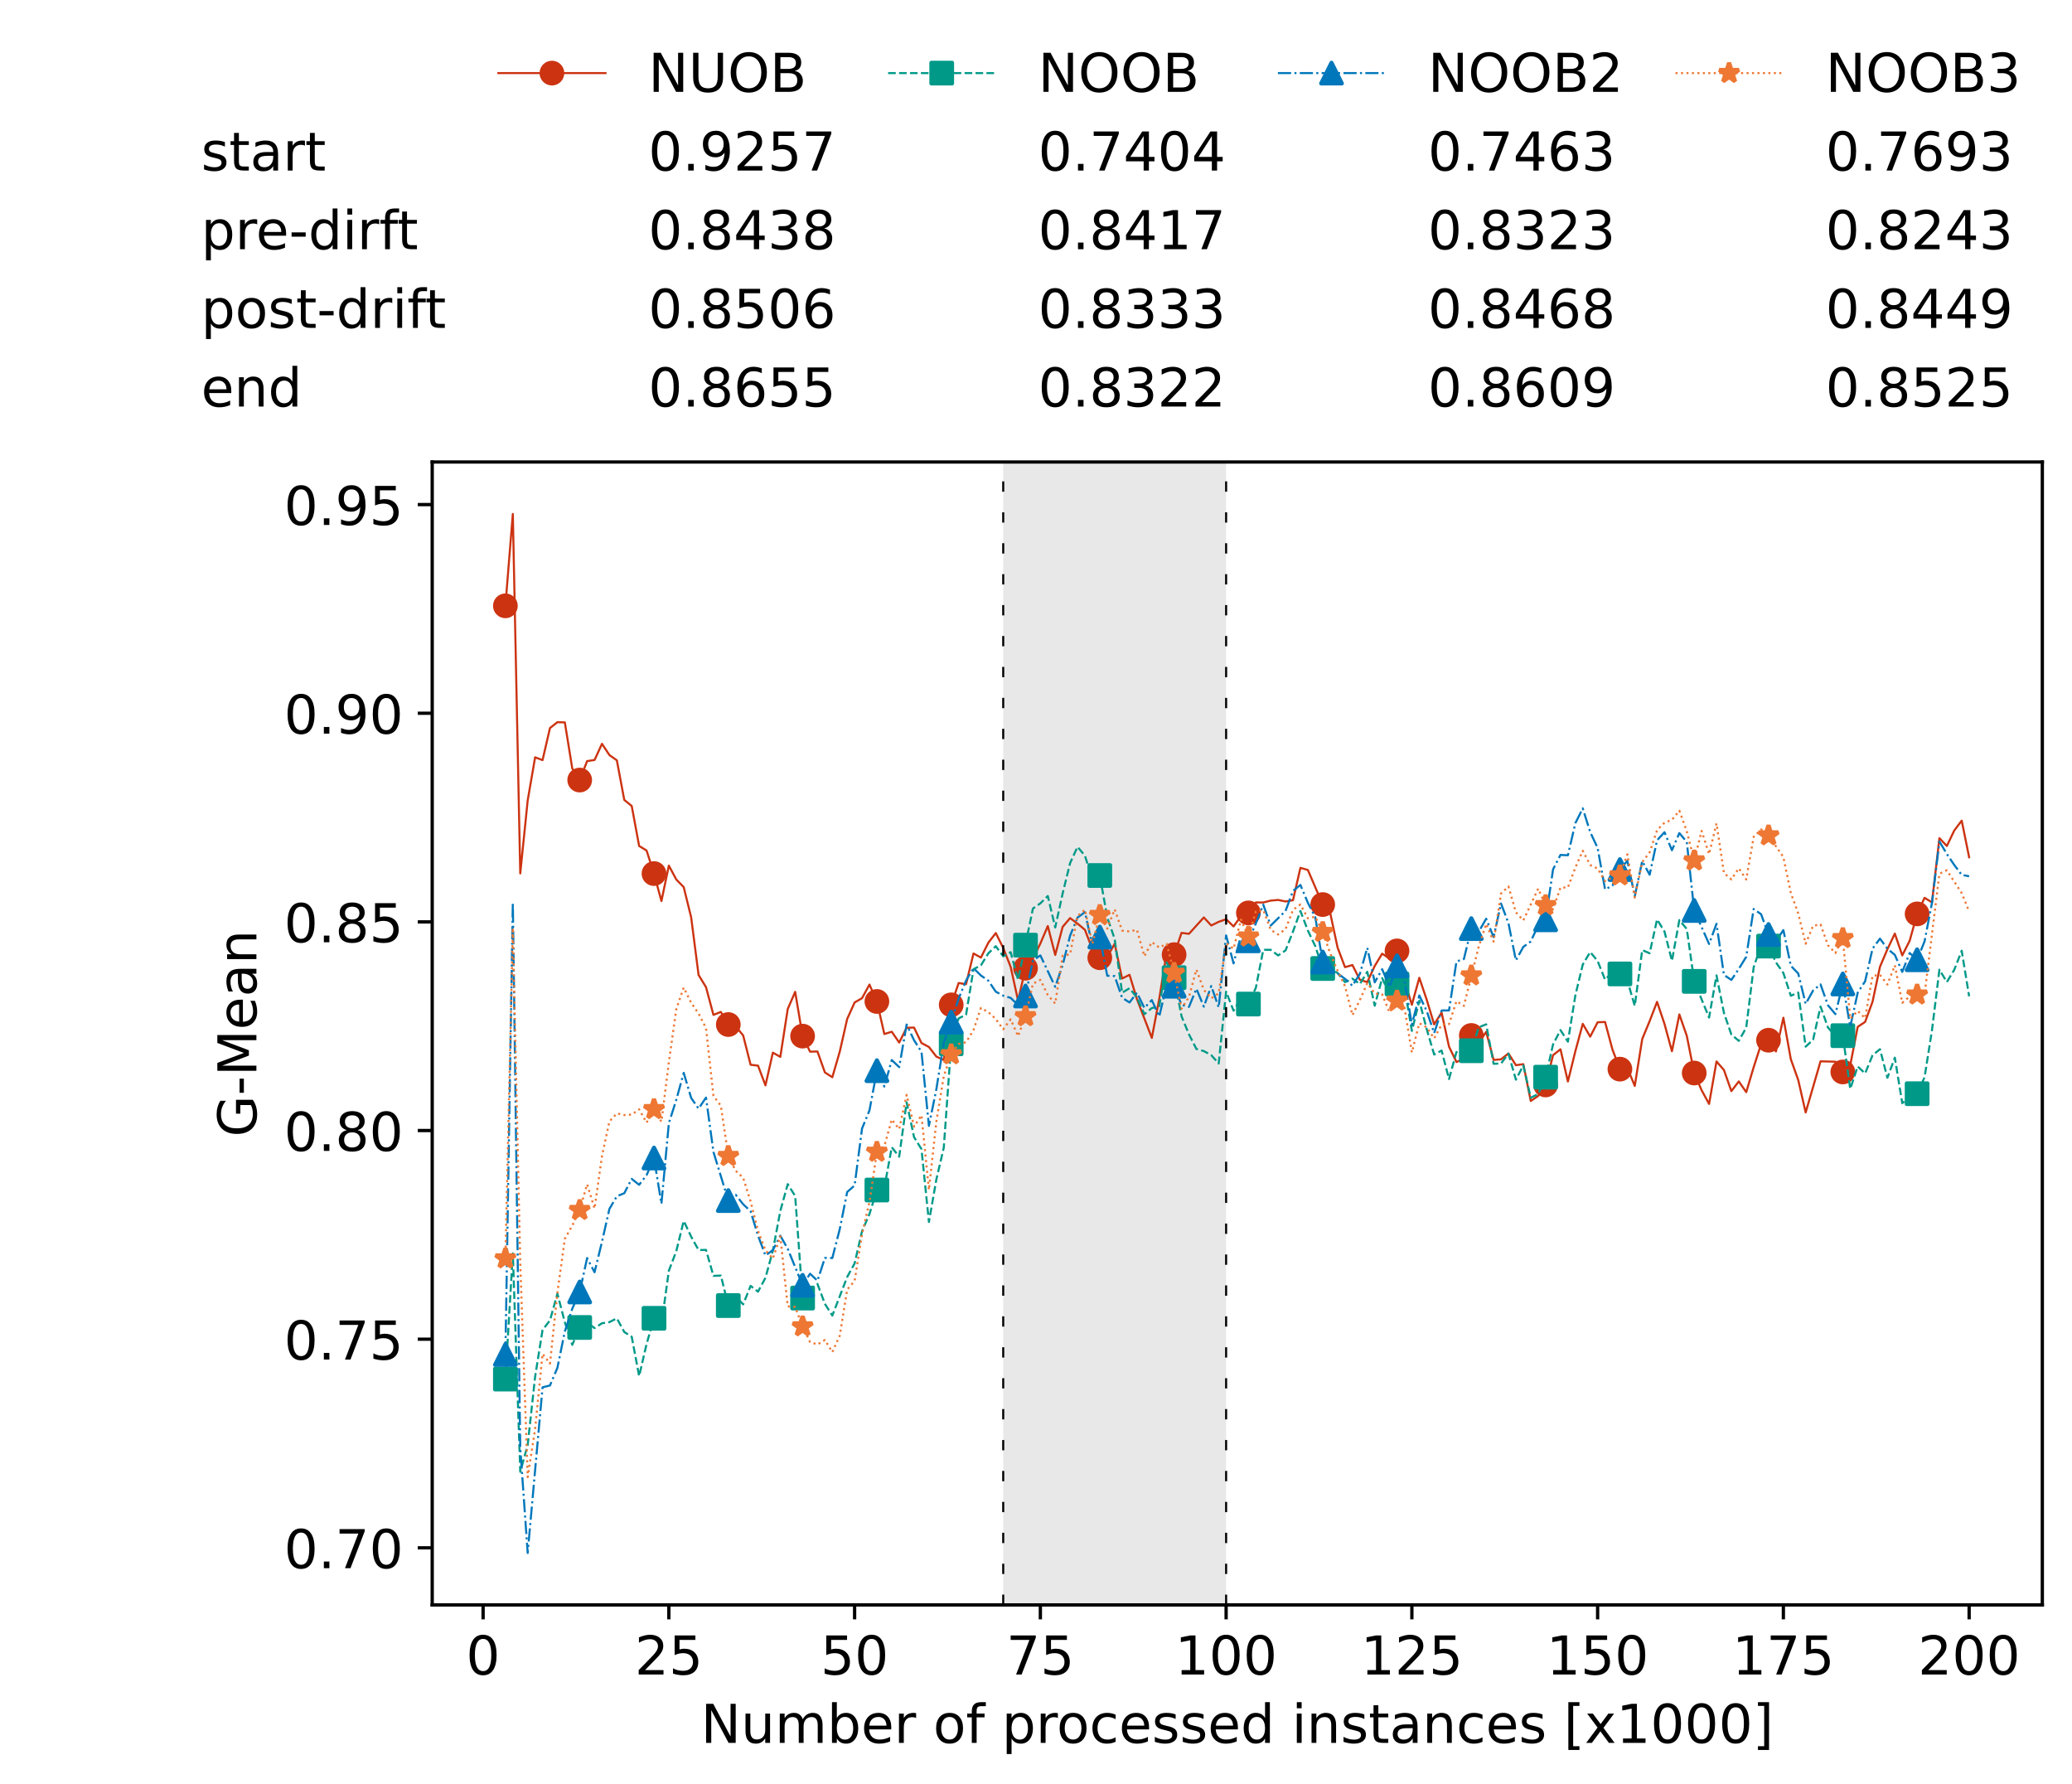 <?xml version="1.0" encoding="utf-8" standalone="no"?>
<!DOCTYPE svg PUBLIC "-//W3C//DTD SVG 1.1//EN"
  "http://www.w3.org/Graphics/SVG/1.1/DTD/svg11.dtd">
<!-- Created with matplotlib (https://matplotlib.org/) -->
<svg height="432.615pt" version="1.1" viewBox="0 0 502.65 432.615" width="502.65pt" xmlns="http://www.w3.org/2000/svg" xmlns:xlink="http://www.w3.org/1999/xlink">
 <defs>
  <style type="text/css">*{stroke-linecap:butt;stroke-linejoin:round;}</style>
 </defs>
 <g id="figure_1">
  <g id="patch_1">
   <path d="M 0 432.615 
L 502.65 432.615 
L 502.65 0 
L 0 0 
z
" style="fill:#ffffff;"/>
  </g>
  <g id="axes_1">
   <g id="patch_2">
    <path d="M 104.85 389.252 
L 495.45 389.252 
L 495.45 112.052 
L 104.85 112.052 
z
" style="fill:#ffffff;"/>
   </g>
   <g id="patch_3">
    <path clip-path="url(#pda401062df)" d="M 297.446 389.252 
L 297.446 112.052 
L 243.372 112.052 
L 243.372 389.252 
z
" style="fill:#d3d3d3;opacity:0.5;"/>
   </g>
   <g id="matplotlib.axis_1">
    <g id="xtick_1">
     <g id="line2d_1">
      <defs>
       <path d="M 0 0 
L 0 3.5 
" id="m259b8a0030" style="stroke:#000000;stroke-width:0.8;"/>
      </defs>
      <g>
       <use style="stroke:#000000;stroke-width:0.8;" x="117.197" xlink:href="#m259b8a0030" y="389.252"/>
      </g>
     </g>
     <g id="text_1">
      <!-- 0 -->
      <g transform="translate(113.061 406.13)scale(0.13 -0.13)">
       <defs>
        <path d="M 31.781 66.406 
Q 24.172 66.406 20.328 58.906 
Q 16.5 51.422 16.5 36.375 
Q 16.5 21.391 20.328 13.891 
Q 24.172 6.391 31.781 6.391 
Q 39.453 6.391 43.281 13.891 
Q 47.125 21.391 47.125 36.375 
Q 47.125 51.422 43.281 58.906 
Q 39.453 66.406 31.781 66.406 
z
M 31.781 74.219 
Q 44.047 74.219 50.516 64.516 
Q 56.984 54.828 56.984 36.375 
Q 56.984 17.969 50.516 8.266 
Q 44.047 -1.422 31.781 -1.422 
Q 19.531 -1.422 13.062 8.266 
Q 6.594 17.969 6.594 36.375 
Q 6.594 54.828 13.062 64.516 
Q 19.531 74.219 31.781 74.219 
z
" id="DejaVuSans-48"/>
       </defs>
       <use xlink:href="#DejaVuSans-48"/>
      </g>
     </g>
    </g>
    <g id="xtick_2">
     <g id="line2d_2">
      <g>
       <use style="stroke:#000000;stroke-width:0.8;" x="162.259" xlink:href="#m259b8a0030" y="389.252"/>
      </g>
     </g>
     <g id="text_2">
      <!-- 25 -->
      <g transform="translate(153.988 406.13)scale(0.13 -0.13)">
       <defs>
        <path d="M 19.188 8.297 
L 53.609 8.297 
L 53.609 0 
L 7.328 0 
L 7.328 8.297 
Q 12.938 14.109 22.625 23.891 
Q 32.328 33.688 34.812 36.531 
Q 39.547 41.844 41.422 45.531 
Q 43.312 49.219 43.312 52.781 
Q 43.312 58.594 39.234 62.25 
Q 35.156 65.922 28.609 65.922 
Q 23.969 65.922 18.812 64.312 
Q 13.672 62.703 7.812 59.422 
L 7.812 69.391 
Q 13.766 71.781 18.938 73 
Q 24.125 74.219 28.422 74.219 
Q 39.75 74.219 46.484 68.547 
Q 53.219 62.891 53.219 53.422 
Q 53.219 48.922 51.531 44.891 
Q 49.859 40.875 45.406 35.406 
Q 44.188 33.984 37.641 27.219 
Q 31.109 20.453 19.188 8.297 
z
" id="DejaVuSans-50"/>
        <path d="M 10.797 72.906 
L 49.516 72.906 
L 49.516 64.594 
L 19.828 64.594 
L 19.828 46.734 
Q 21.969 47.469 24.109 47.828 
Q 26.266 48.188 28.422 48.188 
Q 40.625 48.188 47.75 41.5 
Q 54.891 34.812 54.891 23.391 
Q 54.891 11.625 47.562 5.094 
Q 40.234 -1.422 26.906 -1.422 
Q 22.312 -1.422 17.547 -0.641 
Q 12.797 0.141 7.719 1.703 
L 7.719 11.625 
Q 12.109 9.234 16.797 8.062 
Q 21.484 6.891 26.703 6.891 
Q 35.156 6.891 40.078 11.328 
Q 45.016 15.766 45.016 23.391 
Q 45.016 31 40.078 35.438 
Q 35.156 39.891 26.703 39.891 
Q 22.75 39.891 18.812 39.016 
Q 14.891 38.141 10.797 36.281 
z
" id="DejaVuSans-53"/>
       </defs>
       <use xlink:href="#DejaVuSans-50"/>
       <use x="63.623" xlink:href="#DejaVuSans-53"/>
      </g>
     </g>
    </g>
    <g id="xtick_3">
     <g id="line2d_3">
      <g>
       <use style="stroke:#000000;stroke-width:0.8;" x="207.322" xlink:href="#m259b8a0030" y="389.252"/>
      </g>
     </g>
     <g id="text_3">
      <!-- 50 -->
      <g transform="translate(199.05 406.13)scale(0.13 -0.13)">
       <use xlink:href="#DejaVuSans-53"/>
       <use x="63.623" xlink:href="#DejaVuSans-48"/>
      </g>
     </g>
    </g>
    <g id="xtick_4">
     <g id="line2d_4">
      <g>
       <use style="stroke:#000000;stroke-width:0.8;" x="252.384" xlink:href="#m259b8a0030" y="389.252"/>
      </g>
     </g>
     <g id="text_4">
      <!-- 75 -->
      <g transform="translate(244.113 406.13)scale(0.13 -0.13)">
       <defs>
        <path d="M 8.203 72.906 
L 55.078 72.906 
L 55.078 68.703 
L 28.609 0 
L 18.312 0 
L 43.219 64.594 
L 8.203 64.594 
z
" id="DejaVuSans-55"/>
       </defs>
       <use xlink:href="#DejaVuSans-55"/>
       <use x="63.623" xlink:href="#DejaVuSans-53"/>
      </g>
     </g>
    </g>
    <g id="xtick_5">
     <g id="line2d_5">
      <g>
       <use style="stroke:#000000;stroke-width:0.8;" x="297.446" xlink:href="#m259b8a0030" y="389.252"/>
      </g>
     </g>
     <g id="text_5">
      <!-- 100 -->
      <g transform="translate(285.039 406.13)scale(0.13 -0.13)">
       <defs>
        <path d="M 12.406 8.297 
L 28.516 8.297 
L 28.516 63.922 
L 10.984 60.406 
L 10.984 69.391 
L 28.422 72.906 
L 38.281 72.906 
L 38.281 8.297 
L 54.391 8.297 
L 54.391 0 
L 12.406 0 
z
" id="DejaVuSans-49"/>
       </defs>
       <use xlink:href="#DejaVuSans-49"/>
       <use x="63.623" xlink:href="#DejaVuSans-48"/>
       <use x="127.246" xlink:href="#DejaVuSans-48"/>
      </g>
     </g>
    </g>
    <g id="xtick_6">
     <g id="line2d_6">
      <g>
       <use style="stroke:#000000;stroke-width:0.8;" x="342.509" xlink:href="#m259b8a0030" y="389.252"/>
      </g>
     </g>
     <g id="text_6">
      <!-- 125 -->
      <g transform="translate(330.102 406.13)scale(0.13 -0.13)">
       <use xlink:href="#DejaVuSans-49"/>
       <use x="63.623" xlink:href="#DejaVuSans-50"/>
       <use x="127.246" xlink:href="#DejaVuSans-53"/>
      </g>
     </g>
    </g>
    <g id="xtick_7">
     <g id="line2d_7">
      <g>
       <use style="stroke:#000000;stroke-width:0.8;" x="387.571" xlink:href="#m259b8a0030" y="389.252"/>
      </g>
     </g>
     <g id="text_7">
      <!-- 150 -->
      <g transform="translate(375.164 406.13)scale(0.13 -0.13)">
       <use xlink:href="#DejaVuSans-49"/>
       <use x="63.623" xlink:href="#DejaVuSans-53"/>
       <use x="127.246" xlink:href="#DejaVuSans-48"/>
      </g>
     </g>
    </g>
    <g id="xtick_8">
     <g id="line2d_8">
      <g>
       <use style="stroke:#000000;stroke-width:0.8;" x="432.633" xlink:href="#m259b8a0030" y="389.252"/>
      </g>
     </g>
     <g id="text_8">
      <!-- 175 -->
      <g transform="translate(420.226 406.13)scale(0.13 -0.13)">
       <use xlink:href="#DejaVuSans-49"/>
       <use x="63.623" xlink:href="#DejaVuSans-55"/>
       <use x="127.246" xlink:href="#DejaVuSans-53"/>
      </g>
     </g>
    </g>
    <g id="xtick_9">
     <g id="line2d_9">
      <g>
       <use style="stroke:#000000;stroke-width:0.8;" x="477.695" xlink:href="#m259b8a0030" y="389.252"/>
      </g>
     </g>
     <g id="text_9">
      <!-- 200 -->
      <g transform="translate(465.289 406.13)scale(0.13 -0.13)">
       <use xlink:href="#DejaVuSans-50"/>
       <use x="63.623" xlink:href="#DejaVuSans-48"/>
       <use x="127.246" xlink:href="#DejaVuSans-48"/>
      </g>
     </g>
    </g>
    <g id="text_10">
     <!-- Number of processed instances [x1000] -->
     <g transform="translate(170.025 422.711)scale(0.13 -0.13)">
      <defs>
       <path d="M 9.812 72.906 
L 23.094 72.906 
L 55.422 11.922 
L 55.422 72.906 
L 64.984 72.906 
L 64.984 0 
L 51.703 0 
L 19.391 60.984 
L 19.391 0 
L 9.812 0 
z
" id="DejaVuSans-78"/>
       <path d="M 8.5 21.578 
L 8.5 54.688 
L 17.484 54.688 
L 17.484 21.922 
Q 17.484 14.156 20.5 10.266 
Q 23.531 6.391 29.594 6.391 
Q 36.859 6.391 41.078 11.031 
Q 45.312 15.672 45.312 23.688 
L 45.312 54.688 
L 54.297 54.688 
L 54.297 0 
L 45.312 0 
L 45.312 8.406 
Q 42.047 3.422 37.719 1 
Q 33.406 -1.422 27.688 -1.422 
Q 18.266 -1.422 13.375 4.438 
Q 8.5 10.297 8.5 21.578 
z
M 31.109 56 
z
" id="DejaVuSans-117"/>
       <path d="M 52 44.188 
Q 55.375 50.25 60.062 53.125 
Q 64.75 56 71.094 56 
Q 79.641 56 84.281 50.016 
Q 88.922 44.047 88.922 33.016 
L 88.922 0 
L 79.891 0 
L 79.891 32.719 
Q 79.891 40.578 77.094 44.375 
Q 74.312 48.188 68.609 48.188 
Q 61.625 48.188 57.562 43.547 
Q 53.516 38.922 53.516 30.906 
L 53.516 0 
L 44.484 0 
L 44.484 32.719 
Q 44.484 40.625 41.703 44.406 
Q 38.922 48.188 33.109 48.188 
Q 26.219 48.188 22.156 43.531 
Q 18.109 38.875 18.109 30.906 
L 18.109 0 
L 9.078 0 
L 9.078 54.688 
L 18.109 54.688 
L 18.109 46.188 
Q 21.188 51.219 25.484 53.609 
Q 29.781 56 35.688 56 
Q 41.656 56 45.828 52.969 
Q 50 49.953 52 44.188 
z
" id="DejaVuSans-109"/>
       <path d="M 48.688 27.297 
Q 48.688 37.203 44.609 42.844 
Q 40.531 48.484 33.406 48.484 
Q 26.266 48.484 22.188 42.844 
Q 18.109 37.203 18.109 27.297 
Q 18.109 17.391 22.188 11.75 
Q 26.266 6.109 33.406 6.109 
Q 40.531 6.109 44.609 11.75 
Q 48.688 17.391 48.688 27.297 
z
M 18.109 46.391 
Q 20.953 51.266 25.266 53.625 
Q 29.594 56 35.594 56 
Q 45.562 56 51.781 48.094 
Q 58.016 40.188 58.016 27.297 
Q 58.016 14.406 51.781 6.484 
Q 45.562 -1.422 35.594 -1.422 
Q 29.594 -1.422 25.266 0.953 
Q 20.953 3.328 18.109 8.203 
L 18.109 0 
L 9.078 0 
L 9.078 75.984 
L 18.109 75.984 
z
" id="DejaVuSans-98"/>
       <path d="M 56.203 29.594 
L 56.203 25.203 
L 14.891 25.203 
Q 15.484 15.922 20.484 11.062 
Q 25.484 6.203 34.422 6.203 
Q 39.594 6.203 44.453 7.469 
Q 49.312 8.734 54.109 11.281 
L 54.109 2.781 
Q 49.266 0.734 44.188 -0.344 
Q 39.109 -1.422 33.891 -1.422 
Q 20.797 -1.422 13.156 6.188 
Q 5.516 13.812 5.516 26.812 
Q 5.516 40.234 12.766 48.109 
Q 20.016 56 32.328 56 
Q 43.359 56 49.781 48.891 
Q 56.203 41.797 56.203 29.594 
z
M 47.219 32.234 
Q 47.125 39.594 43.094 43.984 
Q 39.062 48.391 32.422 48.391 
Q 24.906 48.391 20.391 44.141 
Q 15.875 39.891 15.188 32.172 
z
" id="DejaVuSans-101"/>
       <path d="M 41.109 46.297 
Q 39.594 47.172 37.812 47.578 
Q 36.031 48 33.891 48 
Q 26.266 48 22.188 43.047 
Q 18.109 38.094 18.109 28.812 
L 18.109 0 
L 9.078 0 
L 9.078 54.688 
L 18.109 54.688 
L 18.109 46.188 
Q 20.953 51.172 25.484 53.578 
Q 30.031 56 36.531 56 
Q 37.453 56 38.578 55.875 
Q 39.703 55.766 41.062 55.516 
z
" id="DejaVuSans-114"/>
       <path id="DejaVuSans-32"/>
       <path d="M 30.609 48.391 
Q 23.391 48.391 19.188 42.75 
Q 14.984 37.109 14.984 27.297 
Q 14.984 17.484 19.156 11.844 
Q 23.344 6.203 30.609 6.203 
Q 37.797 6.203 41.984 11.859 
Q 46.188 17.531 46.188 27.297 
Q 46.188 37.016 41.984 42.703 
Q 37.797 48.391 30.609 48.391 
z
M 30.609 56 
Q 42.328 56 49.016 48.375 
Q 55.719 40.766 55.719 27.297 
Q 55.719 13.875 49.016 6.219 
Q 42.328 -1.422 30.609 -1.422 
Q 18.844 -1.422 12.172 6.219 
Q 5.516 13.875 5.516 27.297 
Q 5.516 40.766 12.172 48.375 
Q 18.844 56 30.609 56 
z
" id="DejaVuSans-111"/>
       <path d="M 37.109 75.984 
L 37.109 68.5 
L 28.516 68.5 
Q 23.688 68.5 21.797 66.547 
Q 19.922 64.594 19.922 59.516 
L 19.922 54.688 
L 34.719 54.688 
L 34.719 47.703 
L 19.922 47.703 
L 19.922 0 
L 10.891 0 
L 10.891 47.703 
L 2.297 47.703 
L 2.297 54.688 
L 10.891 54.688 
L 10.891 58.5 
Q 10.891 67.625 15.141 71.797 
Q 19.391 75.984 28.609 75.984 
z
" id="DejaVuSans-102"/>
       <path d="M 18.109 8.203 
L 18.109 -20.797 
L 9.078 -20.797 
L 9.078 54.688 
L 18.109 54.688 
L 18.109 46.391 
Q 20.953 51.266 25.266 53.625 
Q 29.594 56 35.594 56 
Q 45.562 56 51.781 48.094 
Q 58.016 40.188 58.016 27.297 
Q 58.016 14.406 51.781 6.484 
Q 45.562 -1.422 35.594 -1.422 
Q 29.594 -1.422 25.266 0.953 
Q 20.953 3.328 18.109 8.203 
z
M 48.688 27.297 
Q 48.688 37.203 44.609 42.844 
Q 40.531 48.484 33.406 48.484 
Q 26.266 48.484 22.188 42.844 
Q 18.109 37.203 18.109 27.297 
Q 18.109 17.391 22.188 11.75 
Q 26.266 6.109 33.406 6.109 
Q 40.531 6.109 44.609 11.75 
Q 48.688 17.391 48.688 27.297 
z
" id="DejaVuSans-112"/>
       <path d="M 48.781 52.594 
L 48.781 44.188 
Q 44.969 46.297 41.141 47.344 
Q 37.312 48.391 33.406 48.391 
Q 24.656 48.391 19.812 42.844 
Q 14.984 37.312 14.984 27.297 
Q 14.984 17.281 19.812 11.734 
Q 24.656 6.203 33.406 6.203 
Q 37.312 6.203 41.141 7.25 
Q 44.969 8.297 48.781 10.406 
L 48.781 2.094 
Q 45.016 0.344 40.984 -0.531 
Q 36.969 -1.422 32.422 -1.422 
Q 20.062 -1.422 12.781 6.344 
Q 5.516 14.109 5.516 27.297 
Q 5.516 40.672 12.859 48.328 
Q 20.219 56 33.016 56 
Q 37.156 56 41.109 55.141 
Q 45.062 54.297 48.781 52.594 
z
" id="DejaVuSans-99"/>
       <path d="M 44.281 53.078 
L 44.281 44.578 
Q 40.484 46.531 36.375 47.5 
Q 32.281 48.484 27.875 48.484 
Q 21.188 48.484 17.844 46.438 
Q 14.5 44.391 14.5 40.281 
Q 14.5 37.156 16.891 35.375 
Q 19.281 33.594 26.516 31.984 
L 29.594 31.297 
Q 39.156 29.25 43.188 25.516 
Q 47.219 21.781 47.219 15.094 
Q 47.219 7.469 41.188 3.016 
Q 35.156 -1.422 24.609 -1.422 
Q 20.219 -1.422 15.453 -0.562 
Q 10.688 0.297 5.422 2 
L 5.422 11.281 
Q 10.406 8.688 15.234 7.391 
Q 20.062 6.109 24.812 6.109 
Q 31.156 6.109 34.562 8.281 
Q 37.984 10.453 37.984 14.406 
Q 37.984 18.062 35.516 20.016 
Q 33.062 21.969 24.703 23.781 
L 21.578 24.516 
Q 13.234 26.266 9.516 29.906 
Q 5.812 33.547 5.812 39.891 
Q 5.812 47.609 11.281 51.797 
Q 16.75 56 26.812 56 
Q 31.781 56 36.172 55.266 
Q 40.578 54.547 44.281 53.078 
z
" id="DejaVuSans-115"/>
       <path d="M 45.406 46.391 
L 45.406 75.984 
L 54.391 75.984 
L 54.391 0 
L 45.406 0 
L 45.406 8.203 
Q 42.578 3.328 38.25 0.953 
Q 33.938 -1.422 27.875 -1.422 
Q 17.969 -1.422 11.734 6.484 
Q 5.516 14.406 5.516 27.297 
Q 5.516 40.188 11.734 48.094 
Q 17.969 56 27.875 56 
Q 33.938 56 38.25 53.625 
Q 42.578 51.266 45.406 46.391 
z
M 14.797 27.297 
Q 14.797 17.391 18.875 11.75 
Q 22.953 6.109 30.078 6.109 
Q 37.203 6.109 41.297 11.75 
Q 45.406 17.391 45.406 27.297 
Q 45.406 37.203 41.297 42.844 
Q 37.203 48.484 30.078 48.484 
Q 22.953 48.484 18.875 42.844 
Q 14.797 37.203 14.797 27.297 
z
" id="DejaVuSans-100"/>
       <path d="M 9.422 54.688 
L 18.406 54.688 
L 18.406 0 
L 9.422 0 
z
M 9.422 75.984 
L 18.406 75.984 
L 18.406 64.594 
L 9.422 64.594 
z
" id="DejaVuSans-105"/>
       <path d="M 54.891 33.016 
L 54.891 0 
L 45.906 0 
L 45.906 32.719 
Q 45.906 40.484 42.875 44.328 
Q 39.844 48.188 33.797 48.188 
Q 26.516 48.188 22.312 43.547 
Q 18.109 38.922 18.109 30.906 
L 18.109 0 
L 9.078 0 
L 9.078 54.688 
L 18.109 54.688 
L 18.109 46.188 
Q 21.344 51.125 25.703 53.562 
Q 30.078 56 35.797 56 
Q 45.219 56 50.047 50.172 
Q 54.891 44.344 54.891 33.016 
z
" id="DejaVuSans-110"/>
       <path d="M 18.312 70.219 
L 18.312 54.688 
L 36.812 54.688 
L 36.812 47.703 
L 18.312 47.703 
L 18.312 18.016 
Q 18.312 11.328 20.141 9.422 
Q 21.969 7.516 27.594 7.516 
L 36.812 7.516 
L 36.812 0 
L 27.594 0 
Q 17.188 0 13.234 3.875 
Q 9.281 7.766 9.281 18.016 
L 9.281 47.703 
L 2.688 47.703 
L 2.688 54.688 
L 9.281 54.688 
L 9.281 70.219 
z
" id="DejaVuSans-116"/>
       <path d="M 34.281 27.484 
Q 23.391 27.484 19.188 25 
Q 14.984 22.516 14.984 16.5 
Q 14.984 11.719 18.141 8.906 
Q 21.297 6.109 26.703 6.109 
Q 34.188 6.109 38.703 11.406 
Q 43.219 16.703 43.219 25.484 
L 43.219 27.484 
z
M 52.203 31.203 
L 52.203 0 
L 43.219 0 
L 43.219 8.297 
Q 40.141 3.328 35.547 0.953 
Q 30.953 -1.422 24.312 -1.422 
Q 15.922 -1.422 10.953 3.297 
Q 6 8.016 6 15.922 
Q 6 25.141 12.172 29.828 
Q 18.359 34.516 30.609 34.516 
L 43.219 34.516 
L 43.219 35.406 
Q 43.219 41.609 39.141 45 
Q 35.062 48.391 27.688 48.391 
Q 23 48.391 18.547 47.266 
Q 14.109 46.141 10.016 43.891 
L 10.016 52.203 
Q 14.938 54.109 19.578 55.047 
Q 24.219 56 28.609 56 
Q 40.484 56 46.344 49.844 
Q 52.203 43.703 52.203 31.203 
z
" id="DejaVuSans-97"/>
       <path d="M 8.594 75.984 
L 29.297 75.984 
L 29.297 69 
L 17.578 69 
L 17.578 -6.203 
L 29.297 -6.203 
L 29.297 -13.188 
L 8.594 -13.188 
z
" id="DejaVuSans-91"/>
       <path d="M 54.891 54.688 
L 35.109 28.078 
L 55.906 0 
L 45.312 0 
L 29.391 21.484 
L 13.484 0 
L 2.875 0 
L 24.125 28.609 
L 4.688 54.688 
L 15.281 54.688 
L 29.781 35.203 
L 44.281 54.688 
z
" id="DejaVuSans-120"/>
       <path d="M 30.422 75.984 
L 30.422 -13.188 
L 9.719 -13.188 
L 9.719 -6.203 
L 21.391 -6.203 
L 21.391 69 
L 9.719 69 
L 9.719 75.984 
z
" id="DejaVuSans-93"/>
      </defs>
      <use xlink:href="#DejaVuSans-78"/>
      <use x="74.805" xlink:href="#DejaVuSans-117"/>
      <use x="138.184" xlink:href="#DejaVuSans-109"/>
      <use x="235.596" xlink:href="#DejaVuSans-98"/>
      <use x="299.072" xlink:href="#DejaVuSans-101"/>
      <use x="360.596" xlink:href="#DejaVuSans-114"/>
      <use x="401.709" xlink:href="#DejaVuSans-32"/>
      <use x="433.496" xlink:href="#DejaVuSans-111"/>
      <use x="494.678" xlink:href="#DejaVuSans-102"/>
      <use x="529.883" xlink:href="#DejaVuSans-32"/>
      <use x="561.67" xlink:href="#DejaVuSans-112"/>
      <use x="625.146" xlink:href="#DejaVuSans-114"/>
      <use x="664.01" xlink:href="#DejaVuSans-111"/>
      <use x="725.191" xlink:href="#DejaVuSans-99"/>
      <use x="780.172" xlink:href="#DejaVuSans-101"/>
      <use x="841.695" xlink:href="#DejaVuSans-115"/>
      <use x="893.795" xlink:href="#DejaVuSans-115"/>
      <use x="945.895" xlink:href="#DejaVuSans-101"/>
      <use x="1007.418" xlink:href="#DejaVuSans-100"/>
      <use x="1070.895" xlink:href="#DejaVuSans-32"/>
      <use x="1102.682" xlink:href="#DejaVuSans-105"/>
      <use x="1130.465" xlink:href="#DejaVuSans-110"/>
      <use x="1193.844" xlink:href="#DejaVuSans-115"/>
      <use x="1245.943" xlink:href="#DejaVuSans-116"/>
      <use x="1285.152" xlink:href="#DejaVuSans-97"/>
      <use x="1346.432" xlink:href="#DejaVuSans-110"/>
      <use x="1409.811" xlink:href="#DejaVuSans-99"/>
      <use x="1464.791" xlink:href="#DejaVuSans-101"/>
      <use x="1526.314" xlink:href="#DejaVuSans-115"/>
      <use x="1578.414" xlink:href="#DejaVuSans-32"/>
      <use x="1610.201" xlink:href="#DejaVuSans-91"/>
      <use x="1649.215" xlink:href="#DejaVuSans-120"/>
      <use x="1708.395" xlink:href="#DejaVuSans-49"/>
      <use x="1772.018" xlink:href="#DejaVuSans-48"/>
      <use x="1835.641" xlink:href="#DejaVuSans-48"/>
      <use x="1899.264" xlink:href="#DejaVuSans-48"/>
      <use x="1962.887" xlink:href="#DejaVuSans-93"/>
     </g>
    </g>
   </g>
   <g id="matplotlib.axis_2">
    <g id="ytick_1">
     <g id="line2d_10">
      <defs>
       <path d="M 0 0 
L -3.5 0 
" id="mb735b99d3b" style="stroke:#000000;stroke-width:0.8;"/>
      </defs>
      <g>
       <use style="stroke:#000000;stroke-width:0.8;" x="104.85" xlink:href="#mb735b99d3b" y="375.401"/>
      </g>
     </g>
     <g id="text_11">
      <!-- 0.70 -->
      <g transform="translate(68.905 380.34)scale(0.13 -0.13)">
       <defs>
        <path d="M 10.688 12.406 
L 21 12.406 
L 21 0 
L 10.688 0 
z
" id="DejaVuSans-46"/>
       </defs>
       <use xlink:href="#DejaVuSans-48"/>
       <use x="63.623" xlink:href="#DejaVuSans-46"/>
       <use x="95.41" xlink:href="#DejaVuSans-55"/>
       <use x="159.033" xlink:href="#DejaVuSans-48"/>
      </g>
     </g>
    </g>
    <g id="ytick_2">
     <g id="line2d_11">
      <g>
       <use style="stroke:#000000;stroke-width:0.8;" x="104.85" xlink:href="#mb735b99d3b" y="324.798"/>
      </g>
     </g>
     <g id="text_12">
      <!-- 0.75 -->
      <g transform="translate(68.905 329.737)scale(0.13 -0.13)">
       <use xlink:href="#DejaVuSans-48"/>
       <use x="63.623" xlink:href="#DejaVuSans-46"/>
       <use x="95.41" xlink:href="#DejaVuSans-55"/>
       <use x="159.033" xlink:href="#DejaVuSans-53"/>
      </g>
     </g>
    </g>
    <g id="ytick_3">
     <g id="line2d_12">
      <g>
       <use style="stroke:#000000;stroke-width:0.8;" x="104.85" xlink:href="#mb735b99d3b" y="274.194"/>
      </g>
     </g>
     <g id="text_13">
      <!-- 0.80 -->
      <g transform="translate(68.905 279.133)scale(0.13 -0.13)">
       <defs>
        <path d="M 31.781 34.625 
Q 24.75 34.625 20.719 30.859 
Q 16.703 27.094 16.703 20.516 
Q 16.703 13.922 20.719 10.156 
Q 24.75 6.391 31.781 6.391 
Q 38.812 6.391 42.859 10.172 
Q 46.922 13.969 46.922 20.516 
Q 46.922 27.094 42.891 30.859 
Q 38.875 34.625 31.781 34.625 
z
M 21.922 38.812 
Q 15.578 40.375 12.031 44.719 
Q 8.5 49.078 8.5 55.328 
Q 8.5 64.062 14.719 69.141 
Q 20.953 74.219 31.781 74.219 
Q 42.672 74.219 48.875 69.141 
Q 55.078 64.062 55.078 55.328 
Q 55.078 49.078 51.531 44.719 
Q 48 40.375 41.703 38.812 
Q 48.828 37.156 52.797 32.312 
Q 56.781 27.484 56.781 20.516 
Q 56.781 9.906 50.312 4.234 
Q 43.844 -1.422 31.781 -1.422 
Q 19.734 -1.422 13.25 4.234 
Q 6.781 9.906 6.781 20.516 
Q 6.781 27.484 10.781 32.312 
Q 14.797 37.156 21.922 38.812 
z
M 18.312 54.391 
Q 18.312 48.734 21.844 45.562 
Q 25.391 42.391 31.781 42.391 
Q 38.141 42.391 41.719 45.562 
Q 45.312 48.734 45.312 54.391 
Q 45.312 60.062 41.719 63.234 
Q 38.141 66.406 31.781 66.406 
Q 25.391 66.406 21.844 63.234 
Q 18.312 60.062 18.312 54.391 
z
" id="DejaVuSans-56"/>
       </defs>
       <use xlink:href="#DejaVuSans-48"/>
       <use x="63.623" xlink:href="#DejaVuSans-46"/>
       <use x="95.41" xlink:href="#DejaVuSans-56"/>
       <use x="159.033" xlink:href="#DejaVuSans-48"/>
      </g>
     </g>
    </g>
    <g id="ytick_4">
     <g id="line2d_13">
      <g>
       <use style="stroke:#000000;stroke-width:0.8;" x="104.85" xlink:href="#mb735b99d3b" y="223.59"/>
      </g>
     </g>
     <g id="text_14">
      <!-- 0.85 -->
      <g transform="translate(68.905 228.529)scale(0.13 -0.13)">
       <use xlink:href="#DejaVuSans-48"/>
       <use x="63.623" xlink:href="#DejaVuSans-46"/>
       <use x="95.41" xlink:href="#DejaVuSans-56"/>
       <use x="159.033" xlink:href="#DejaVuSans-53"/>
      </g>
     </g>
    </g>
    <g id="ytick_5">
     <g id="line2d_14">
      <g>
       <use style="stroke:#000000;stroke-width:0.8;" x="104.85" xlink:href="#mb735b99d3b" y="172.987"/>
      </g>
     </g>
     <g id="text_15">
      <!-- 0.90 -->
      <g transform="translate(68.905 177.926)scale(0.13 -0.13)">
       <defs>
        <path d="M 10.984 1.516 
L 10.984 10.5 
Q 14.703 8.734 18.5 7.812 
Q 22.312 6.891 25.984 6.891 
Q 35.75 6.891 40.891 13.453 
Q 46.047 20.016 46.781 33.406 
Q 43.953 29.203 39.594 26.953 
Q 35.25 24.703 29.984 24.703 
Q 19.047 24.703 12.672 31.312 
Q 6.297 37.938 6.297 49.422 
Q 6.297 60.641 12.938 67.422 
Q 19.578 74.219 30.609 74.219 
Q 43.266 74.219 49.922 64.516 
Q 56.594 54.828 56.594 36.375 
Q 56.594 19.141 48.406 8.859 
Q 40.234 -1.422 26.422 -1.422 
Q 22.703 -1.422 18.891 -0.688 
Q 15.094 0.047 10.984 1.516 
z
M 30.609 32.422 
Q 37.25 32.422 41.125 36.953 
Q 45.016 41.5 45.016 49.422 
Q 45.016 57.281 41.125 61.844 
Q 37.25 66.406 30.609 66.406 
Q 23.969 66.406 20.094 61.844 
Q 16.219 57.281 16.219 49.422 
Q 16.219 41.5 20.094 36.953 
Q 23.969 32.422 30.609 32.422 
z
" id="DejaVuSans-57"/>
       </defs>
       <use xlink:href="#DejaVuSans-48"/>
       <use x="63.623" xlink:href="#DejaVuSans-46"/>
       <use x="95.41" xlink:href="#DejaVuSans-57"/>
       <use x="159.033" xlink:href="#DejaVuSans-48"/>
      </g>
     </g>
    </g>
    <g id="ytick_6">
     <g id="line2d_15">
      <g>
       <use style="stroke:#000000;stroke-width:0.8;" x="104.85" xlink:href="#mb735b99d3b" y="122.383"/>
      </g>
     </g>
     <g id="text_16">
      <!-- 0.95 -->
      <g transform="translate(68.905 127.322)scale(0.13 -0.13)">
       <use xlink:href="#DejaVuSans-48"/>
       <use x="63.623" xlink:href="#DejaVuSans-46"/>
       <use x="95.41" xlink:href="#DejaVuSans-57"/>
       <use x="159.033" xlink:href="#DejaVuSans-53"/>
      </g>
     </g>
    </g>
    <g id="text_17">
     <!-- G-Mean -->
     <g transform="translate(62.201 275.744)rotate(-90)scale(0.13 -0.13)">
      <defs>
       <path d="M 59.516 10.406 
L 59.516 29.984 
L 43.406 29.984 
L 43.406 38.094 
L 69.281 38.094 
L 69.281 6.781 
Q 63.578 2.734 56.688 0.656 
Q 49.812 -1.422 42 -1.422 
Q 24.906 -1.422 15.25 8.562 
Q 5.609 18.562 5.609 36.375 
Q 5.609 54.25 15.25 64.234 
Q 24.906 74.219 42 74.219 
Q 49.125 74.219 55.547 72.453 
Q 61.969 70.703 67.391 67.281 
L 67.391 56.781 
Q 61.922 61.422 55.766 63.766 
Q 49.609 66.109 42.828 66.109 
Q 29.438 66.109 22.719 58.641 
Q 16.016 51.172 16.016 36.375 
Q 16.016 21.625 22.719 14.156 
Q 29.438 6.688 42.828 6.688 
Q 48.047 6.688 52.141 7.594 
Q 56.25 8.5 59.516 10.406 
z
" id="DejaVuSans-71"/>
       <path d="M 4.891 31.391 
L 31.203 31.391 
L 31.203 23.391 
L 4.891 23.391 
z
" id="DejaVuSans-45"/>
       <path d="M 9.812 72.906 
L 24.516 72.906 
L 43.109 23.297 
L 61.812 72.906 
L 76.516 72.906 
L 76.516 0 
L 66.891 0 
L 66.891 64.016 
L 48.094 14.016 
L 38.188 14.016 
L 19.391 64.016 
L 19.391 0 
L 9.812 0 
z
" id="DejaVuSans-77"/>
      </defs>
      <use xlink:href="#DejaVuSans-71"/>
      <use x="77.49" xlink:href="#DejaVuSans-45"/>
      <use x="113.574" xlink:href="#DejaVuSans-77"/>
      <use x="199.854" xlink:href="#DejaVuSans-101"/>
      <use x="261.377" xlink:href="#DejaVuSans-97"/>
      <use x="322.656" xlink:href="#DejaVuSans-110"/>
     </g>
    </g>
   </g>
   <g id="line2d_16"/>
   <g id="line2d_17"/>
   <g id="line2d_18"/>
   <g id="line2d_19"/>
   <g id="line2d_20"/>
   <g id="line2d_21">
    <path clip-path="url(#pda401062df)" d="M 122.605 146.934 
L 124.407 124.652 
L 126.21 211.834 
L 128.012 194.136 
L 129.815 183.671 
L 131.617 184.352 
L 133.419 176.573 
L 135.222 175.153 
L 137.024 175.205 
L 138.827 186.372 
L 140.629 189.191 
L 142.432 184.592 
L 144.234 184.325 
L 146.037 180.399 
L 147.839 183.131 
L 149.642 184.403 
L 151.444 194.008 
L 153.247 195.469 
L 155.049 205.176 
L 156.852 206.278 
L 158.654 211.871 
L 160.457 218.54 
L 162.259 209.947 
L 164.062 213.311 
L 165.864 215.158 
L 167.667 222.473 
L 169.469 236.465 
L 171.272 239.419 
L 173.074 246.146 
L 174.877 245.428 
L 176.679 248.486 
L 178.482 248.936 
L 180.284 251.13 
L 182.087 258.24 
L 183.889 258.458 
L 185.692 263.235 
L 187.494 255.299 
L 189.297 256.332 
L 191.099 244.715 
L 192.902 240.563 
L 194.704 251.292 
L 196.507 255.065 
L 198.309 255.021 
L 200.112 260.1 
L 201.914 261.261 
L 203.717 255.073 
L 205.519 247.132 
L 207.322 243.134 
L 209.124 242.095 
L 210.927 238.793 
L 212.729 242.888 
L 214.532 250.788 
L 216.334 250.231 
L 218.137 252.852 
L 219.939 249.27 
L 221.742 249.216 
L 223.544 252.967 
L 225.347 253.926 
L 227.149 256.254 
L 228.952 257.085 
L 230.754 243.71 
L 232.557 238.418 
L 234.359 238.695 
L 236.162 231.245 
L 237.964 232.243 
L 239.767 228.633 
L 241.569 226.297 
L 243.372 229.904 
L 245.174 234.487 
L 246.976 242.674 
L 248.779 234.822 
L 250.581 232.452 
L 252.384 228.831 
L 254.186 224.59 
L 255.989 231.603 
L 257.791 224.788 
L 259.594 222.665 
L 261.396 224.003 
L 263.199 225.517 
L 265.001 230.241 
L 266.804 232.282 
L 268.606 232.086 
L 270.409 228.893 
L 272.211 237.331 
L 274.014 236.424 
L 275.816 242.334 
L 279.421 251.724 
L 281.224 242.245 
L 283.026 231.017 
L 284.829 231.534 
L 286.631 226.251 
L 288.434 226.482 
L 292.039 222.511 
L 293.841 224.463 
L 295.644 223.575 
L 297.446 222.937 
L 299.249 224.693 
L 301.051 222.171 
L 302.854 221.409 
L 304.656 218.873 
L 306.459 218.881 
L 308.261 218.429 
L 310.064 218.266 
L 311.866 218.638 
L 313.669 218.334 
L 315.471 210.482 
L 317.274 210.995 
L 320.879 219.387 
L 322.681 221.349 
L 324.484 229.816 
L 326.286 234.569 
L 328.089 234.055 
L 329.891 237.624 
L 331.694 238.202 
L 333.496 234.283 
L 335.299 231.299 
L 337.101 232.478 
L 338.904 230.626 
L 340.706 237.902 
L 342.509 243.691 
L 344.311 237.15 
L 346.114 242.479 
L 347.916 248.451 
L 349.719 245.578 
L 351.521 253.851 
L 353.324 257.576 
L 355.126 256.822 
L 356.928 251.132 
L 358.731 252.952 
L 360.533 250.261 
L 362.336 257.071 
L 364.138 256.92 
L 365.941 255.497 
L 367.743 258.345 
L 369.546 258.099 
L 371.348 267.026 
L 373.151 265.795 
L 374.953 263.139 
L 376.756 255.916 
L 378.558 254.484 
L 380.361 262.296 
L 382.163 254.979 
L 383.966 248.315 
L 385.768 251.422 
L 387.571 247.931 
L 389.373 247.867 
L 391.176 254.56 
L 392.978 259.303 
L 394.781 259.026 
L 396.583 263.371 
L 398.386 252.014 
L 400.188 247.654 
L 401.991 242.982 
L 403.793 248.336 
L 405.596 254.957 
L 407.398 246.037 
L 409.201 251.227 
L 411.003 260.247 
L 412.806 264.435 
L 414.608 267.738 
L 416.411 257.438 
L 418.213 259.51 
L 420.016 264.636 
L 421.818 262.28 
L 423.621 264.884 
L 425.423 258.849 
L 427.226 253.245 
L 429.028 252.288 
L 430.831 255.016 
L 432.633 246.838 
L 434.436 256.886 
L 436.238 261.954 
L 438.041 269.81 
L 441.646 257.408 
L 445.251 257.5 
L 447.053 259.984 
L 448.856 258.352 
L 450.658 249.055 
L 452.461 247.847 
L 454.263 242.963 
L 456.066 234.476 
L 457.868 230.223 
L 459.671 226.43 
L 461.473 231.719 
L 463.276 228.154 
L 465.078 221.649 
L 466.881 217.757 
L 468.683 218.849 
L 470.485 203.284 
L 472.288 205.177 
L 474.09 201.421 
L 475.893 199.031 
L 477.695 207.916 
L 477.695 207.916 
" style="fill:none;stroke:#cc3311;stroke-linecap:square;stroke-width:0.5;"/>
    <defs>
     <path d="M 0 2.5 
C 0.663 2.5 1.299 2.237 1.768 1.768 
C 2.237 1.299 2.5 0.663 2.5 0 
C 2.5 -0.663 2.237 -1.299 1.768 -1.768 
C 1.299 -2.237 0.663 -2.5 0 -2.5 
C -0.663 -2.5 -1.299 -2.237 -1.768 -1.768 
C -2.237 -1.299 -2.5 -0.663 -2.5 0 
C -2.5 0.663 -2.237 1.299 -1.768 1.768 
C -1.299 2.237 -0.663 2.5 0 2.5 
z
" id="me3175b6b4a" style="stroke:#cc3311;"/>
    </defs>
    <g clip-path="url(#pda401062df)">
     <use style="fill:#cc3311;stroke:#cc3311;" x="122.605" xlink:href="#me3175b6b4a" y="146.934"/>
     <use style="fill:#cc3311;stroke:#cc3311;" x="140.629" xlink:href="#me3175b6b4a" y="189.191"/>
     <use style="fill:#cc3311;stroke:#cc3311;" x="158.654" xlink:href="#me3175b6b4a" y="211.871"/>
     <use style="fill:#cc3311;stroke:#cc3311;" x="176.679" xlink:href="#me3175b6b4a" y="248.486"/>
     <use style="fill:#cc3311;stroke:#cc3311;" x="194.704" xlink:href="#me3175b6b4a" y="251.292"/>
     <use style="fill:#cc3311;stroke:#cc3311;" x="212.729" xlink:href="#me3175b6b4a" y="242.888"/>
     <use style="fill:#cc3311;stroke:#cc3311;" x="230.754" xlink:href="#me3175b6b4a" y="243.71"/>
     <use style="fill:#cc3311;stroke:#cc3311;" x="248.779" xlink:href="#me3175b6b4a" y="234.822"/>
     <use style="fill:#cc3311;stroke:#cc3311;" x="266.804" xlink:href="#me3175b6b4a" y="232.282"/>
     <use style="fill:#cc3311;stroke:#cc3311;" x="284.829" xlink:href="#me3175b6b4a" y="231.534"/>
     <use style="fill:#cc3311;stroke:#cc3311;" x="302.854" xlink:href="#me3175b6b4a" y="221.409"/>
     <use style="fill:#cc3311;stroke:#cc3311;" x="320.879" xlink:href="#me3175b6b4a" y="219.387"/>
     <use style="fill:#cc3311;stroke:#cc3311;" x="338.904" xlink:href="#me3175b6b4a" y="230.626"/>
     <use style="fill:#cc3311;stroke:#cc3311;" x="356.928" xlink:href="#me3175b6b4a" y="251.132"/>
     <use style="fill:#cc3311;stroke:#cc3311;" x="374.953" xlink:href="#me3175b6b4a" y="263.139"/>
     <use style="fill:#cc3311;stroke:#cc3311;" x="392.978" xlink:href="#me3175b6b4a" y="259.303"/>
     <use style="fill:#cc3311;stroke:#cc3311;" x="411.003" xlink:href="#me3175b6b4a" y="260.247"/>
     <use style="fill:#cc3311;stroke:#cc3311;" x="429.028" xlink:href="#me3175b6b4a" y="252.288"/>
     <use style="fill:#cc3311;stroke:#cc3311;" x="447.053" xlink:href="#me3175b6b4a" y="259.984"/>
     <use style="fill:#cc3311;stroke:#cc3311;" x="465.078" xlink:href="#me3175b6b4a" y="221.649"/>
    </g>
   </g>
   <g id="line2d_22"/>
   <g id="line2d_23"/>
   <g id="line2d_24"/>
   <g id="line2d_25"/>
   <g id="line2d_26">
    <path clip-path="url(#pda401062df)" d="M 122.605 334.476 
L 124.407 303.986 
L 126.21 356.959 
L 128.012 350.475 
L 129.815 333.899 
L 131.617 322.562 
L 133.419 320.23 
L 135.222 313.756 
L 137.024 320.697 
L 138.827 326.175 
L 140.629 321.956 
L 142.432 320.782 
L 144.234 322.1 
L 146.037 320.938 
L 147.839 320.659 
L 149.642 319.737 
L 151.444 323.058 
L 153.247 324.2 
L 155.049 333.755 
L 156.852 325.976 
L 158.654 319.731 
L 160.457 321.23 
L 162.259 308.189 
L 164.062 303.452 
L 165.864 296.11 
L 167.667 299.92 
L 169.469 303.181 
L 171.272 303.142 
L 173.074 309.44 
L 174.877 309.366 
L 176.679 316.645 
L 178.482 314.439 
L 180.284 316.352 
L 182.087 311.873 
L 183.889 313.272 
L 185.692 309.922 
L 187.494 303.332 
L 189.297 293.691 
L 191.099 287.195 
L 192.902 290.081 
L 194.704 314.823 
L 196.507 312.733 
L 198.309 311.393 
L 200.112 316.226 
L 201.914 319.072 
L 205.519 309.714 
L 207.322 306.416 
L 209.124 298.602 
L 210.927 294.433 
L 212.729 288.62 
L 214.532 288.056 
L 216.334 278.246 
L 218.137 280.537 
L 219.939 267.352 
L 221.742 275.795 
L 223.544 278.699 
L 225.347 296.373 
L 227.149 286.073 
L 228.952 278.354 
L 230.754 253.15 
L 232.557 246.985 
L 234.359 246.11 
L 236.162 235.066 
L 237.964 234.132 
L 239.767 231.199 
L 241.569 229.487 
L 243.372 231.957 
L 245.174 230.931 
L 246.976 237.632 
L 250.581 220.345 
L 252.384 219.092 
L 254.186 217.311 
L 255.989 224.942 
L 257.791 216.688 
L 259.594 209.333 
L 261.396 205.385 
L 263.199 207.552 
L 265.001 213.221 
L 266.804 212.34 
L 268.606 222.469 
L 270.409 227.726 
L 272.211 240.788 
L 274.014 239.682 
L 275.816 241.958 
L 277.619 245.973 
L 279.421 244.496 
L 281.224 244.066 
L 283.026 233.425 
L 284.829 237.122 
L 286.631 246.484 
L 288.434 250.872 
L 290.236 254.409 
L 292.039 254.923 
L 293.841 255.916 
L 295.644 257.937 
L 297.446 240.515 
L 299.249 245.13 
L 301.051 242.086 
L 302.854 243.518 
L 304.656 239.575 
L 306.459 230.351 
L 308.261 230.367 
L 310.064 231.731 
L 311.866 230.505 
L 313.669 225.933 
L 315.471 220.942 
L 317.274 225.681 
L 319.076 229.48 
L 320.879 234.889 
L 322.681 234.974 
L 324.484 235.988 
L 326.286 238.194 
L 328.089 237.362 
L 329.891 238.666 
L 331.694 235.697 
L 333.496 243.922 
L 335.299 237.224 
L 337.101 241.159 
L 338.904 238.656 
L 340.706 239.481 
L 342.509 250.029 
L 344.311 242.714 
L 346.114 249.639 
L 347.916 255.757 
L 349.719 254.796 
L 351.521 261.708 
L 353.324 255.141 
L 355.126 256.98 
L 356.928 254.835 
L 358.731 249.153 
L 360.533 248.437 
L 362.336 258.002 
L 364.138 257.936 
L 365.941 255.532 
L 367.743 261.858 
L 369.546 258.395 
L 371.348 266.233 
L 373.151 265.343 
L 374.953 261.25 
L 376.756 253.31 
L 378.558 249.83 
L 380.361 252.637 
L 382.163 241.424 
L 383.966 233.943 
L 385.768 230.888 
L 387.571 233.082 
L 389.373 237.592 
L 391.176 235.812 
L 392.978 236.213 
L 394.781 237.796 
L 396.583 243.975 
L 398.386 230.429 
L 400.188 231.197 
L 401.991 222.99 
L 403.793 225.938 
L 405.596 233.032 
L 407.398 223.145 
L 409.201 225.319 
L 411.003 238.013 
L 414.608 246.788 
L 416.411 236.563 
L 418.213 245.663 
L 420.016 250.908 
L 421.818 252.442 
L 423.621 249.232 
L 425.423 234.609 
L 427.226 229.251 
L 429.028 229.458 
L 430.831 233.409 
L 432.633 235.998 
L 434.436 241.505 
L 436.238 240.736 
L 438.041 253.851 
L 439.843 252.165 
L 441.646 244.115 
L 443.448 249.209 
L 445.251 251.278 
L 447.053 251.183 
L 448.856 264.089 
L 450.658 258.649 
L 452.461 260.353 
L 454.263 255.938 
L 456.066 254.467 
L 457.868 261.385 
L 459.671 256.522 
L 461.473 267.563 
L 463.276 266.027 
L 465.078 265.257 
L 466.881 261.282 
L 468.683 249.852 
L 470.485 235.183 
L 472.288 238.171 
L 474.09 235.206 
L 475.893 230.586 
L 477.695 241.637 
L 477.695 241.637 
" style="fill:none;stroke:#009988;stroke-dasharray:1.85,0.8;stroke-dashoffset:0;stroke-width:0.5;"/>
    <defs>
     <path d="M -2.5 2.5 
L 2.5 2.5 
L 2.5 -2.5 
L -2.5 -2.5 
z
" id="m6ac1a79d9f" style="stroke:#009988;stroke-linejoin:miter;"/>
    </defs>
    <g clip-path="url(#pda401062df)">
     <use style="fill:#009988;stroke:#009988;stroke-linejoin:miter;" x="122.605" xlink:href="#m6ac1a79d9f" y="334.476"/>
     <use style="fill:#009988;stroke:#009988;stroke-linejoin:miter;" x="140.629" xlink:href="#m6ac1a79d9f" y="321.956"/>
     <use style="fill:#009988;stroke:#009988;stroke-linejoin:miter;" x="158.654" xlink:href="#m6ac1a79d9f" y="319.731"/>
     <use style="fill:#009988;stroke:#009988;stroke-linejoin:miter;" x="176.679" xlink:href="#m6ac1a79d9f" y="316.645"/>
     <use style="fill:#009988;stroke:#009988;stroke-linejoin:miter;" x="194.704" xlink:href="#m6ac1a79d9f" y="314.823"/>
     <use style="fill:#009988;stroke:#009988;stroke-linejoin:miter;" x="212.729" xlink:href="#m6ac1a79d9f" y="288.62"/>
     <use style="fill:#009988;stroke:#009988;stroke-linejoin:miter;" x="230.754" xlink:href="#m6ac1a79d9f" y="253.15"/>
     <use style="fill:#009988;stroke:#009988;stroke-linejoin:miter;" x="248.779" xlink:href="#m6ac1a79d9f" y="229.227"/>
     <use style="fill:#009988;stroke:#009988;stroke-linejoin:miter;" x="266.804" xlink:href="#m6ac1a79d9f" y="212.34"/>
     <use style="fill:#009988;stroke:#009988;stroke-linejoin:miter;" x="284.829" xlink:href="#m6ac1a79d9f" y="237.122"/>
     <use style="fill:#009988;stroke:#009988;stroke-linejoin:miter;" x="302.854" xlink:href="#m6ac1a79d9f" y="243.518"/>
     <use style="fill:#009988;stroke:#009988;stroke-linejoin:miter;" x="320.879" xlink:href="#m6ac1a79d9f" y="234.889"/>
     <use style="fill:#009988;stroke:#009988;stroke-linejoin:miter;" x="338.904" xlink:href="#m6ac1a79d9f" y="238.656"/>
     <use style="fill:#009988;stroke:#009988;stroke-linejoin:miter;" x="356.928" xlink:href="#m6ac1a79d9f" y="254.835"/>
     <use style="fill:#009988;stroke:#009988;stroke-linejoin:miter;" x="374.953" xlink:href="#m6ac1a79d9f" y="261.25"/>
     <use style="fill:#009988;stroke:#009988;stroke-linejoin:miter;" x="392.978" xlink:href="#m6ac1a79d9f" y="236.213"/>
     <use style="fill:#009988;stroke:#009988;stroke-linejoin:miter;" x="411.003" xlink:href="#m6ac1a79d9f" y="238.013"/>
     <use style="fill:#009988;stroke:#009988;stroke-linejoin:miter;" x="429.028" xlink:href="#m6ac1a79d9f" y="229.458"/>
     <use style="fill:#009988;stroke:#009988;stroke-linejoin:miter;" x="447.053" xlink:href="#m6ac1a79d9f" y="251.183"/>
     <use style="fill:#009988;stroke:#009988;stroke-linejoin:miter;" x="465.078" xlink:href="#m6ac1a79d9f" y="265.257"/>
    </g>
   </g>
   <g id="line2d_27"/>
   <g id="line2d_28"/>
   <g id="line2d_29"/>
   <g id="line2d_30"/>
   <g id="line2d_31">
    <path clip-path="url(#pda401062df)" d="M 122.605 328.509 
L 124.407 218.874 
L 126.21 351.161 
L 128.012 376.652 
L 131.617 336.474 
L 133.419 336.023 
L 135.222 331.739 
L 137.024 322.929 
L 138.827 317.394 
L 140.629 313.353 
L 142.432 305.119 
L 144.234 308.567 
L 146.037 301.165 
L 147.839 293.202 
L 149.642 290.126 
L 151.444 289.403 
L 153.247 285.921 
L 155.049 287.354 
L 156.852 285.02 
L 158.654 280.86 
L 160.457 291.948 
L 162.259 272.412 
L 164.062 266.73 
L 165.864 260.206 
L 167.667 266.282 
L 169.469 268.883 
L 171.272 266.204 
L 173.074 279.376 
L 176.679 291.171 
L 178.482 289.785 
L 180.284 292.075 
L 182.087 293.771 
L 183.889 299.669 
L 185.692 304.505 
L 187.494 303.179 
L 189.297 299.697 
L 191.099 302.885 
L 194.704 311.733 
L 196.507 308.919 
L 198.309 310.619 
L 200.112 305.095 
L 201.914 305.112 
L 203.717 298.11 
L 205.519 289.1 
L 207.322 287.511 
L 209.124 273.704 
L 210.927 269.305 
L 212.729 259.672 
L 214.532 263.52 
L 216.334 257.092 
L 218.137 258.819 
L 219.939 248.485 
L 221.742 252.294 
L 223.544 255.098 
L 225.347 273.058 
L 227.149 264.193 
L 228.952 252.966 
L 230.754 247.914 
L 232.557 242.178 
L 234.359 237.813 
L 236.162 234.811 
L 237.964 236.59 
L 239.767 237.854 
L 241.569 240.513 
L 243.372 241.487 
L 245.174 242.016 
L 246.976 243.773 
L 248.779 241.567 
L 250.581 232.941 
L 252.384 231.725 
L 255.989 239.341 
L 257.791 234.051 
L 259.594 226.929 
L 261.396 222.549 
L 263.199 221.225 
L 265.001 229.409 
L 266.804 227.276 
L 268.606 236.647 
L 270.409 236.738 
L 272.211 241.988 
L 274.014 243.134 
L 275.816 240.762 
L 277.619 244.466 
L 279.421 242.555 
L 281.224 246.533 
L 283.026 238.882 
L 284.829 239.198 
L 286.631 243.713 
L 288.434 244.203 
L 290.236 239.792 
L 292.039 244.153 
L 293.841 239.142 
L 295.644 244.336 
L 297.446 226.874 
L 299.249 233.65 
L 301.051 226.939 
L 302.854 228.184 
L 304.656 223.959 
L 306.459 219.409 
L 308.261 224.483 
L 311.866 220.926 
L 313.669 216.077 
L 315.471 214.638 
L 317.274 218.943 
L 319.076 222.455 
L 320.879 233.311 
L 322.681 235.203 
L 324.484 236.077 
L 326.286 237.399 
L 328.089 239.074 
L 329.891 236.206 
L 331.694 229.877 
L 333.496 238.255 
L 335.299 235.065 
L 337.101 239.354 
L 338.904 234.253 
L 340.706 237.752 
L 342.509 248.524 
L 344.311 241.427 
L 346.114 245.223 
L 347.916 250.546 
L 349.719 245.085 
L 351.521 245.059 
L 353.324 233.192 
L 355.126 232.604 
L 356.928 225.217 
L 358.731 225.973 
L 360.533 222.821 
L 362.336 227.29 
L 364.138 219.126 
L 365.941 223.908 
L 367.743 232.93 
L 369.546 229.653 
L 371.348 228.339 
L 373.151 224.439 
L 374.953 223.088 
L 376.756 210.858 
L 378.558 207.349 
L 380.361 207.437 
L 382.163 199.659 
L 383.966 196.063 
L 385.768 201.807 
L 387.571 205.651 
L 389.373 215.712 
L 391.176 214.783 
L 392.978 210.9 
L 394.781 208.772 
L 396.583 217.357 
L 398.386 208.842 
L 400.188 212.15 
L 401.991 203.793 
L 403.793 201.837 
L 405.596 206.208 
L 407.398 202.051 
L 409.201 204.21 
L 411.003 220.815 
L 414.608 228.942 
L 416.411 224.048 
L 418.213 236.443 
L 420.016 237.67 
L 421.818 234.984 
L 423.621 232.066 
L 425.423 220.459 
L 427.226 221.727 
L 429.028 226.651 
L 430.831 228.264 
L 432.633 225.576 
L 434.436 234.234 
L 436.238 236.107 
L 438.041 243.483 
L 439.843 240.228 
L 441.646 238.752 
L 443.448 243.819 
L 445.251 245.952 
L 447.053 238.645 
L 448.856 249.025 
L 450.658 240.769 
L 452.461 238.004 
L 454.263 230.079 
L 456.066 227.647 
L 457.868 230.094 
L 459.671 231.584 
L 461.473 235.716 
L 463.276 231.136 
L 465.078 232.78 
L 466.881 228.316 
L 468.683 218.96 
L 470.485 204.091 
L 472.288 207.12 
L 474.09 209.797 
L 475.893 212.187 
L 477.695 212.527 
L 477.695 212.527 
" style="fill:none;stroke:#0077bb;stroke-dasharray:3.2,0.8,0.5,0.8;stroke-dashoffset:0;stroke-width:0.5;"/>
    <defs>
     <path d="M 0 -2.5 
L -2.5 2.5 
L 2.5 2.5 
z
" id="m27bad94d29" style="stroke:#0077bb;stroke-linejoin:miter;"/>
    </defs>
    <g clip-path="url(#pda401062df)">
     <use style="fill:#0077bb;stroke:#0077bb;stroke-linejoin:miter;" x="122.605" xlink:href="#m27bad94d29" y="328.509"/>
     <use style="fill:#0077bb;stroke:#0077bb;stroke-linejoin:miter;" x="140.629" xlink:href="#m27bad94d29" y="313.353"/>
     <use style="fill:#0077bb;stroke:#0077bb;stroke-linejoin:miter;" x="158.654" xlink:href="#m27bad94d29" y="280.86"/>
     <use style="fill:#0077bb;stroke:#0077bb;stroke-linejoin:miter;" x="176.679" xlink:href="#m27bad94d29" y="291.171"/>
     <use style="fill:#0077bb;stroke:#0077bb;stroke-linejoin:miter;" x="194.704" xlink:href="#m27bad94d29" y="311.733"/>
     <use style="fill:#0077bb;stroke:#0077bb;stroke-linejoin:miter;" x="212.729" xlink:href="#m27bad94d29" y="259.672"/>
     <use style="fill:#0077bb;stroke:#0077bb;stroke-linejoin:miter;" x="230.754" xlink:href="#m27bad94d29" y="247.914"/>
     <use style="fill:#0077bb;stroke:#0077bb;stroke-linejoin:miter;" x="248.779" xlink:href="#m27bad94d29" y="241.567"/>
     <use style="fill:#0077bb;stroke:#0077bb;stroke-linejoin:miter;" x="266.804" xlink:href="#m27bad94d29" y="227.276"/>
     <use style="fill:#0077bb;stroke:#0077bb;stroke-linejoin:miter;" x="284.829" xlink:href="#m27bad94d29" y="239.198"/>
     <use style="fill:#0077bb;stroke:#0077bb;stroke-linejoin:miter;" x="302.854" xlink:href="#m27bad94d29" y="228.184"/>
     <use style="fill:#0077bb;stroke:#0077bb;stroke-linejoin:miter;" x="320.879" xlink:href="#m27bad94d29" y="233.311"/>
     <use style="fill:#0077bb;stroke:#0077bb;stroke-linejoin:miter;" x="338.904" xlink:href="#m27bad94d29" y="234.253"/>
     <use style="fill:#0077bb;stroke:#0077bb;stroke-linejoin:miter;" x="356.928" xlink:href="#m27bad94d29" y="225.217"/>
     <use style="fill:#0077bb;stroke:#0077bb;stroke-linejoin:miter;" x="374.953" xlink:href="#m27bad94d29" y="223.088"/>
     <use style="fill:#0077bb;stroke:#0077bb;stroke-linejoin:miter;" x="392.978" xlink:href="#m27bad94d29" y="210.9"/>
     <use style="fill:#0077bb;stroke:#0077bb;stroke-linejoin:miter;" x="411.003" xlink:href="#m27bad94d29" y="220.815"/>
     <use style="fill:#0077bb;stroke:#0077bb;stroke-linejoin:miter;" x="429.028" xlink:href="#m27bad94d29" y="226.651"/>
     <use style="fill:#0077bb;stroke:#0077bb;stroke-linejoin:miter;" x="447.053" xlink:href="#m27bad94d29" y="238.645"/>
     <use style="fill:#0077bb;stroke:#0077bb;stroke-linejoin:miter;" x="465.078" xlink:href="#m27bad94d29" y="232.78"/>
    </g>
   </g>
   <g id="line2d_32"/>
   <g id="line2d_33"/>
   <g id="line2d_34"/>
   <g id="line2d_35"/>
   <g id="line2d_36">
    <path clip-path="url(#pda401062df)" d="M 122.605 305.242 
L 124.407 225.064 
L 126.21 306.282 
L 128.012 358.251 
L 129.815 346.6 
L 131.617 328.34 
L 133.419 330.709 
L 135.222 313.532 
L 137.024 300.442 
L 138.827 297.244 
L 140.629 293.489 
L 142.432 287.229 
L 144.234 293.116 
L 146.037 280.349 
L 147.839 271.988 
L 149.642 270.039 
L 151.444 270.445 
L 153.247 270.327 
L 155.049 269.052 
L 156.852 272.281 
L 158.654 269.031 
L 160.457 272.063 
L 162.259 257.636 
L 164.062 244.754 
L 165.864 239.516 
L 167.667 243.198 
L 169.469 245.832 
L 171.272 249.328 
L 173.074 265.776 
L 174.877 268.187 
L 176.679 280.402 
L 178.482 283.97 
L 180.284 285.644 
L 182.087 291.367 
L 183.889 298.563 
L 185.692 303.241 
L 187.494 305.249 
L 189.297 299.834 
L 191.099 316.831 
L 192.902 316.973 
L 194.704 321.719 
L 196.507 325.476 
L 198.309 326.089 
L 200.112 324.989 
L 201.914 327.934 
L 203.717 323.929 
L 205.519 312.766 
L 207.322 310.658 
L 209.124 299.283 
L 210.927 291.539 
L 212.729 279.376 
L 214.532 277.971 
L 216.334 271.511 
L 218.137 273.845 
L 219.939 265.547 
L 221.742 273.256 
L 223.544 270.481 
L 225.347 288.584 
L 227.149 272.045 
L 228.952 261.025 
L 230.754 255.741 
L 232.557 253.205 
L 234.359 252.779 
L 236.162 249.844 
L 237.964 244.467 
L 239.767 245.483 
L 241.569 247.138 
L 243.372 249.64 
L 245.174 247.209 
L 246.976 251.304 
L 248.779 246.495 
L 250.581 238.579 
L 252.384 237.649 
L 254.186 241.321 
L 255.989 243.383 
L 257.791 231.806 
L 259.594 231.44 
L 261.396 222.172 
L 263.199 220.629 
L 265.001 228.885 
L 266.804 221.95 
L 268.606 225.227 
L 270.409 220.545 
L 272.211 225.71 
L 274.014 225.91 
L 275.816 225.511 
L 277.619 231.916 
L 279.421 228.479 
L 281.224 229.815 
L 283.026 228.917 
L 284.829 235.981 
L 286.631 244.637 
L 288.434 241.789 
L 290.236 235.151 
L 292.039 240.068 
L 293.841 242.123 
L 295.644 240.929 
L 297.446 228.734 
L 299.249 230.103 
L 301.051 223.01 
L 302.854 227.176 
L 304.656 221.055 
L 306.459 220.694 
L 308.261 225.529 
L 310.064 226.633 
L 311.866 225.35 
L 313.669 220.67 
L 315.471 219.375 
L 317.274 222.702 
L 319.076 222.343 
L 320.879 226.068 
L 322.681 231.15 
L 324.484 235.416 
L 326.286 239.171 
L 328.089 246.215 
L 329.891 242.548 
L 331.694 238.409 
L 333.496 240.958 
L 335.299 241.187 
L 337.101 245.553 
L 338.904 242.71 
L 340.706 244.336 
L 342.509 255.247 
L 344.311 248.176 
L 346.114 249.141 
L 347.916 251.847 
L 349.719 248.501 
L 351.521 248.378 
L 353.324 242.81 
L 355.126 243.957 
L 358.731 229.579 
L 360.533 224.072 
L 362.336 228.371 
L 364.138 216.706 
L 365.941 214.997 
L 367.743 221.271 
L 369.546 223.223 
L 373.151 215.523 
L 374.953 219.558 
L 376.756 220.543 
L 378.558 215.269 
L 380.361 215.247 
L 382.163 210.423 
L 383.966 206.34 
L 385.768 209.795 
L 387.571 210.648 
L 389.373 213.699 
L 391.176 212.772 
L 392.978 212.332 
L 394.781 207.199 
L 396.583 217.701 
L 398.386 209.127 
L 400.188 206.724 
L 401.991 201.347 
L 403.793 199.53 
L 405.596 198.831 
L 407.398 196.609 
L 409.201 201.644 
L 411.003 208.72 
L 412.806 201.533 
L 414.608 207.156 
L 416.411 199.717 
L 418.213 211.742 
L 420.016 213.292 
L 421.818 210.591 
L 423.621 213.301 
L 425.423 202.986 
L 427.226 201.159 
L 429.028 202.639 
L 432.633 207.877 
L 434.436 216.558 
L 436.238 221.567 
L 438.041 228.891 
L 439.843 224.534 
L 441.646 224.193 
L 443.448 229.25 
L 445.251 231.155 
L 447.053 227.56 
L 448.856 247.08 
L 450.658 245.172 
L 452.461 246.941 
L 454.263 236.674 
L 456.066 236.429 
L 457.868 238.781 
L 459.671 234.12 
L 461.473 243.226 
L 463.276 241.697 
L 465.078 241.239 
L 466.881 241.19 
L 470.485 211.913 
L 472.288 211.072 
L 475.893 216.599 
L 477.695 221.061 
L 477.695 221.061 
" style="fill:none;stroke:#ee7733;stroke-dasharray:0.5,0.825;stroke-dashoffset:0;stroke-width:0.5;"/>
    <defs>
     <path d="M 0 -2.5 
L -0.561 -0.773 
L -2.378 -0.773 
L -0.908 0.295 
L -1.469 2.023 
L -0 0.955 
L 1.469 2.023 
L 0.908 0.295 
L 2.378 -0.773 
L 0.561 -0.773 
z
" id="mf08358c359" style="stroke:#ee7733;stroke-linejoin:bevel;"/>
    </defs>
    <g clip-path="url(#pda401062df)">
     <use style="fill:#ee7733;stroke:#ee7733;stroke-linejoin:bevel;" x="122.605" xlink:href="#mf08358c359" y="305.242"/>
     <use style="fill:#ee7733;stroke:#ee7733;stroke-linejoin:bevel;" x="140.629" xlink:href="#mf08358c359" y="293.489"/>
     <use style="fill:#ee7733;stroke:#ee7733;stroke-linejoin:bevel;" x="158.654" xlink:href="#mf08358c359" y="269.031"/>
     <use style="fill:#ee7733;stroke:#ee7733;stroke-linejoin:bevel;" x="176.679" xlink:href="#mf08358c359" y="280.402"/>
     <use style="fill:#ee7733;stroke:#ee7733;stroke-linejoin:bevel;" x="194.704" xlink:href="#mf08358c359" y="321.719"/>
     <use style="fill:#ee7733;stroke:#ee7733;stroke-linejoin:bevel;" x="212.729" xlink:href="#mf08358c359" y="279.376"/>
     <use style="fill:#ee7733;stroke:#ee7733;stroke-linejoin:bevel;" x="230.754" xlink:href="#mf08358c359" y="255.741"/>
     <use style="fill:#ee7733;stroke:#ee7733;stroke-linejoin:bevel;" x="248.779" xlink:href="#mf08358c359" y="246.495"/>
     <use style="fill:#ee7733;stroke:#ee7733;stroke-linejoin:bevel;" x="266.804" xlink:href="#mf08358c359" y="221.95"/>
     <use style="fill:#ee7733;stroke:#ee7733;stroke-linejoin:bevel;" x="284.829" xlink:href="#mf08358c359" y="235.981"/>
     <use style="fill:#ee7733;stroke:#ee7733;stroke-linejoin:bevel;" x="302.854" xlink:href="#mf08358c359" y="227.176"/>
     <use style="fill:#ee7733;stroke:#ee7733;stroke-linejoin:bevel;" x="320.879" xlink:href="#mf08358c359" y="226.068"/>
     <use style="fill:#ee7733;stroke:#ee7733;stroke-linejoin:bevel;" x="338.904" xlink:href="#mf08358c359" y="242.71"/>
     <use style="fill:#ee7733;stroke:#ee7733;stroke-linejoin:bevel;" x="356.928" xlink:href="#mf08358c359" y="236.603"/>
     <use style="fill:#ee7733;stroke:#ee7733;stroke-linejoin:bevel;" x="374.953" xlink:href="#mf08358c359" y="219.558"/>
     <use style="fill:#ee7733;stroke:#ee7733;stroke-linejoin:bevel;" x="392.978" xlink:href="#mf08358c359" y="212.332"/>
     <use style="fill:#ee7733;stroke:#ee7733;stroke-linejoin:bevel;" x="411.003" xlink:href="#mf08358c359" y="208.72"/>
     <use style="fill:#ee7733;stroke:#ee7733;stroke-linejoin:bevel;" x="429.028" xlink:href="#mf08358c359" y="202.639"/>
     <use style="fill:#ee7733;stroke:#ee7733;stroke-linejoin:bevel;" x="447.053" xlink:href="#mf08358c359" y="227.56"/>
     <use style="fill:#ee7733;stroke:#ee7733;stroke-linejoin:bevel;" x="465.078" xlink:href="#mf08358c359" y="241.239"/>
    </g>
   </g>
   <g id="line2d_37"/>
   <g id="line2d_38"/>
   <g id="line2d_39"/>
   <g id="line2d_40"/>
   <g id="line2d_41">
    <path clip-path="url(#pda401062df)" d="M 243.372 389.252 
L 243.372 112.052 
" style="fill:none;stroke:#000000;stroke-dasharray:2.5,5;stroke-dashoffset:0;stroke-width:0.5;"/>
   </g>
   <g id="line2d_42">
    <path clip-path="url(#pda401062df)" d="M 297.446 389.252 
L 297.446 112.052 
" style="fill:none;stroke:#000000;stroke-dasharray:2.5,5;stroke-dashoffset:0;stroke-width:0.5;"/>
   </g>
   <g id="patch_4">
    <path d="M 104.85 389.252 
L 104.85 112.052 
" style="fill:none;stroke:#000000;stroke-linecap:square;stroke-linejoin:miter;stroke-width:0.8;"/>
   </g>
   <g id="patch_5">
    <path d="M 495.45 389.252 
L 495.45 112.052 
" style="fill:none;stroke:#000000;stroke-linecap:square;stroke-linejoin:miter;stroke-width:0.8;"/>
   </g>
   <g id="patch_6">
    <path d="M 104.85 389.252 
L 495.45 389.252 
" style="fill:none;stroke:#000000;stroke-linecap:square;stroke-linejoin:miter;stroke-width:0.8;"/>
   </g>
   <g id="patch_7">
    <path d="M 104.85 112.052 
L 495.45 112.052 
" style="fill:none;stroke:#000000;stroke-linecap:square;stroke-linejoin:miter;stroke-width:0.8;"/>
   </g>
   <g id="legend_1">
    <g id="line2d_43"/>
    <g id="line2d_44"/>
    <g id="text_18">
     <!--   -->
     <g transform="translate(48.8 22.278)scale(0.13 -0.13)">
      <use xlink:href="#DejaVuSans-32"/>
     </g>
    </g>
    <g id="line2d_45"/>
    <g id="line2d_46"/>
    <g id="text_19">
     <!-- start -->
     <g transform="translate(48.8 41.36)scale(0.13 -0.13)">
      <use xlink:href="#DejaVuSans-115"/>
      <use x="52.1" xlink:href="#DejaVuSans-116"/>
      <use x="91.309" xlink:href="#DejaVuSans-97"/>
      <use x="152.588" xlink:href="#DejaVuSans-114"/>
      <use x="193.701" xlink:href="#DejaVuSans-116"/>
     </g>
    </g>
    <g id="line2d_47"/>
    <g id="line2d_48"/>
    <g id="text_20">
     <!-- pre-dirft -->
     <g transform="translate(48.8 60.441)scale(0.13 -0.13)">
      <use xlink:href="#DejaVuSans-112"/>
      <use x="63.477" xlink:href="#DejaVuSans-114"/>
      <use x="102.34" xlink:href="#DejaVuSans-101"/>
      <use x="163.863" xlink:href="#DejaVuSans-45"/>
      <use x="199.947" xlink:href="#DejaVuSans-100"/>
      <use x="263.424" xlink:href="#DejaVuSans-105"/>
      <use x="291.207" xlink:href="#DejaVuSans-114"/>
      <use x="332.32" xlink:href="#DejaVuSans-102"/>
      <use x="365.775" xlink:href="#DejaVuSans-116"/>
     </g>
    </g>
    <g id="line2d_49"/>
    <g id="line2d_50"/>
    <g id="text_21">
     <!-- post-drift -->
     <g transform="translate(48.8 79.523)scale(0.13 -0.13)">
      <use xlink:href="#DejaVuSans-112"/>
      <use x="63.477" xlink:href="#DejaVuSans-111"/>
      <use x="124.658" xlink:href="#DejaVuSans-115"/>
      <use x="176.758" xlink:href="#DejaVuSans-116"/>
      <use x="215.967" xlink:href="#DejaVuSans-45"/>
      <use x="252.051" xlink:href="#DejaVuSans-100"/>
      <use x="315.527" xlink:href="#DejaVuSans-114"/>
      <use x="356.641" xlink:href="#DejaVuSans-105"/>
      <use x="384.424" xlink:href="#DejaVuSans-102"/>
      <use x="417.879" xlink:href="#DejaVuSans-116"/>
     </g>
    </g>
    <g id="line2d_51"/>
    <g id="line2d_52"/>
    <g id="text_22">
     <!-- end -->
     <g transform="translate(48.8 98.604)scale(0.13 -0.13)">
      <use xlink:href="#DejaVuSans-101"/>
      <use x="61.523" xlink:href="#DejaVuSans-110"/>
      <use x="124.902" xlink:href="#DejaVuSans-100"/>
     </g>
    </g>
    <g id="line2d_53">
     <path d="M 120.892 17.728 
L 146.892 17.728 
" style="fill:none;stroke:#cc3311;stroke-linecap:square;stroke-width:0.5;"/>
    </g>
    <g id="line2d_54">
     <g>
      <use style="fill:#cc3311;stroke:#cc3311;" x="133.892" xlink:href="#me3175b6b4a" y="17.728"/>
     </g>
    </g>
    <g id="text_23">
     <!-- NUOB -->
     <g transform="translate(157.292 22.278)scale(0.13 -0.13)">
      <defs>
       <path d="M 8.688 72.906 
L 18.609 72.906 
L 18.609 28.609 
Q 18.609 16.891 22.844 11.734 
Q 27.094 6.594 36.625 6.594 
Q 46.094 6.594 50.344 11.734 
Q 54.594 16.891 54.594 28.609 
L 54.594 72.906 
L 64.5 72.906 
L 64.5 27.391 
Q 64.5 13.141 57.438 5.859 
Q 50.391 -1.422 36.625 -1.422 
Q 22.797 -1.422 15.734 5.859 
Q 8.688 13.141 8.688 27.391 
z
" id="DejaVuSans-85"/>
       <path d="M 39.406 66.219 
Q 28.656 66.219 22.328 58.203 
Q 16.016 50.203 16.016 36.375 
Q 16.016 22.609 22.328 14.594 
Q 28.656 6.594 39.406 6.594 
Q 50.141 6.594 56.422 14.594 
Q 62.703 22.609 62.703 36.375 
Q 62.703 50.203 56.422 58.203 
Q 50.141 66.219 39.406 66.219 
z
M 39.406 74.219 
Q 54.734 74.219 63.906 63.938 
Q 73.094 53.656 73.094 36.375 
Q 73.094 19.141 63.906 8.859 
Q 54.734 -1.422 39.406 -1.422 
Q 24.031 -1.422 14.812 8.828 
Q 5.609 19.094 5.609 36.375 
Q 5.609 53.656 14.812 63.938 
Q 24.031 74.219 39.406 74.219 
z
" id="DejaVuSans-79"/>
       <path d="M 19.672 34.812 
L 19.672 8.109 
L 35.5 8.109 
Q 43.453 8.109 47.281 11.406 
Q 51.125 14.703 51.125 21.484 
Q 51.125 28.328 47.281 31.562 
Q 43.453 34.812 35.5 34.812 
z
M 19.672 64.797 
L 19.672 42.828 
L 34.281 42.828 
Q 41.5 42.828 45.031 45.531 
Q 48.578 48.25 48.578 53.812 
Q 48.578 59.328 45.031 62.062 
Q 41.5 64.797 34.281 64.797 
z
M 9.812 72.906 
L 35.016 72.906 
Q 46.297 72.906 52.391 68.219 
Q 58.5 63.531 58.5 54.891 
Q 58.5 48.188 55.375 44.234 
Q 52.25 40.281 46.188 39.312 
Q 53.469 37.75 57.5 32.781 
Q 61.531 27.828 61.531 20.406 
Q 61.531 10.641 54.891 5.312 
Q 48.25 0 35.984 0 
L 9.812 0 
z
" id="DejaVuSans-66"/>
      </defs>
      <use xlink:href="#DejaVuSans-78"/>
      <use x="74.805" xlink:href="#DejaVuSans-85"/>
      <use x="147.998" xlink:href="#DejaVuSans-79"/>
      <use x="226.709" xlink:href="#DejaVuSans-66"/>
     </g>
    </g>
    <g id="line2d_55"/>
    <g id="line2d_56"/>
    <g id="text_24">
     <!-- 0.9257 -->
     <g transform="translate(157.292 41.36)scale(0.13 -0.13)">
      <use xlink:href="#DejaVuSans-48"/>
      <use x="63.623" xlink:href="#DejaVuSans-46"/>
      <use x="95.41" xlink:href="#DejaVuSans-57"/>
      <use x="159.033" xlink:href="#DejaVuSans-50"/>
      <use x="222.656" xlink:href="#DejaVuSans-53"/>
      <use x="286.279" xlink:href="#DejaVuSans-55"/>
     </g>
    </g>
    <g id="line2d_57"/>
    <g id="line2d_58"/>
    <g id="text_25">
     <!-- 0.8438 -->
     <g transform="translate(157.292 60.441)scale(0.13 -0.13)">
      <defs>
       <path d="M 37.797 64.312 
L 12.891 25.391 
L 37.797 25.391 
z
M 35.203 72.906 
L 47.609 72.906 
L 47.609 25.391 
L 58.016 25.391 
L 58.016 17.188 
L 47.609 17.188 
L 47.609 0 
L 37.797 0 
L 37.797 17.188 
L 4.891 17.188 
L 4.891 26.703 
z
" id="DejaVuSans-52"/>
       <path d="M 40.578 39.312 
Q 47.656 37.797 51.625 33 
Q 55.609 28.219 55.609 21.188 
Q 55.609 10.406 48.188 4.484 
Q 40.766 -1.422 27.094 -1.422 
Q 22.516 -1.422 17.656 -0.516 
Q 12.797 0.391 7.625 2.203 
L 7.625 11.719 
Q 11.719 9.328 16.594 8.109 
Q 21.484 6.891 26.812 6.891 
Q 36.078 6.891 40.938 10.547 
Q 45.797 14.203 45.797 21.188 
Q 45.797 27.641 41.281 31.266 
Q 36.766 34.906 28.719 34.906 
L 20.219 34.906 
L 20.219 43.016 
L 29.109 43.016 
Q 36.375 43.016 40.234 45.922 
Q 44.094 48.828 44.094 54.297 
Q 44.094 59.906 40.109 62.906 
Q 36.141 65.922 28.719 65.922 
Q 24.656 65.922 20.016 65.031 
Q 15.375 64.156 9.812 62.312 
L 9.812 71.094 
Q 15.438 72.656 20.344 73.438 
Q 25.25 74.219 29.594 74.219 
Q 40.828 74.219 47.359 69.109 
Q 53.906 64.016 53.906 55.328 
Q 53.906 49.266 50.438 45.094 
Q 46.969 40.922 40.578 39.312 
z
" id="DejaVuSans-51"/>
      </defs>
      <use xlink:href="#DejaVuSans-48"/>
      <use x="63.623" xlink:href="#DejaVuSans-46"/>
      <use x="95.41" xlink:href="#DejaVuSans-56"/>
      <use x="159.033" xlink:href="#DejaVuSans-52"/>
      <use x="222.656" xlink:href="#DejaVuSans-51"/>
      <use x="286.279" xlink:href="#DejaVuSans-56"/>
     </g>
    </g>
    <g id="line2d_59"/>
    <g id="line2d_60"/>
    <g id="text_26">
     <!-- 0.8506 -->
     <g transform="translate(157.292 79.523)scale(0.13 -0.13)">
      <defs>
       <path d="M 33.016 40.375 
Q 26.375 40.375 22.484 35.828 
Q 18.609 31.297 18.609 23.391 
Q 18.609 15.531 22.484 10.953 
Q 26.375 6.391 33.016 6.391 
Q 39.656 6.391 43.531 10.953 
Q 47.406 15.531 47.406 23.391 
Q 47.406 31.297 43.531 35.828 
Q 39.656 40.375 33.016 40.375 
z
M 52.594 71.297 
L 52.594 62.312 
Q 48.875 64.062 45.094 64.984 
Q 41.312 65.922 37.594 65.922 
Q 27.828 65.922 22.672 59.328 
Q 17.531 52.734 16.797 39.406 
Q 19.672 43.656 24.016 45.922 
Q 28.375 48.188 33.594 48.188 
Q 44.578 48.188 50.953 41.516 
Q 57.328 34.859 57.328 23.391 
Q 57.328 12.156 50.688 5.359 
Q 44.047 -1.422 33.016 -1.422 
Q 20.359 -1.422 13.672 8.266 
Q 6.984 17.969 6.984 36.375 
Q 6.984 53.656 15.188 63.938 
Q 23.391 74.219 37.203 74.219 
Q 40.922 74.219 44.703 73.484 
Q 48.484 72.75 52.594 71.297 
z
" id="DejaVuSans-54"/>
      </defs>
      <use xlink:href="#DejaVuSans-48"/>
      <use x="63.623" xlink:href="#DejaVuSans-46"/>
      <use x="95.41" xlink:href="#DejaVuSans-56"/>
      <use x="159.033" xlink:href="#DejaVuSans-53"/>
      <use x="222.656" xlink:href="#DejaVuSans-48"/>
      <use x="286.279" xlink:href="#DejaVuSans-54"/>
     </g>
    </g>
    <g id="line2d_61"/>
    <g id="line2d_62"/>
    <g id="text_27">
     <!-- 0.8655 -->
     <g transform="translate(157.292 98.604)scale(0.13 -0.13)">
      <use xlink:href="#DejaVuSans-48"/>
      <use x="63.623" xlink:href="#DejaVuSans-46"/>
      <use x="95.41" xlink:href="#DejaVuSans-56"/>
      <use x="159.033" xlink:href="#DejaVuSans-54"/>
      <use x="222.656" xlink:href="#DejaVuSans-53"/>
      <use x="286.279" xlink:href="#DejaVuSans-53"/>
     </g>
    </g>
    <g id="line2d_63">
     <path d="M 215.452 17.728 
L 241.452 17.728 
" style="fill:none;stroke:#009988;stroke-dasharray:1.85,0.8;stroke-dashoffset:0;stroke-width:0.5;"/>
    </g>
    <g id="line2d_64">
     <g>
      <use style="fill:#009988;stroke:#009988;stroke-linejoin:miter;" x="228.452" xlink:href="#m6ac1a79d9f" y="17.728"/>
     </g>
    </g>
    <g id="text_28">
     <!-- NOOB -->
     <g transform="translate(251.852 22.278)scale(0.13 -0.13)">
      <use xlink:href="#DejaVuSans-78"/>
      <use x="74.805" xlink:href="#DejaVuSans-79"/>
      <use x="153.516" xlink:href="#DejaVuSans-79"/>
      <use x="232.227" xlink:href="#DejaVuSans-66"/>
     </g>
    </g>
    <g id="line2d_65"/>
    <g id="line2d_66"/>
    <g id="text_29">
     <!-- 0.7404 -->
     <g transform="translate(251.852 41.36)scale(0.13 -0.13)">
      <use xlink:href="#DejaVuSans-48"/>
      <use x="63.623" xlink:href="#DejaVuSans-46"/>
      <use x="95.41" xlink:href="#DejaVuSans-55"/>
      <use x="159.033" xlink:href="#DejaVuSans-52"/>
      <use x="222.656" xlink:href="#DejaVuSans-48"/>
      <use x="286.279" xlink:href="#DejaVuSans-52"/>
     </g>
    </g>
    <g id="line2d_67"/>
    <g id="line2d_68"/>
    <g id="text_30">
     <!-- 0.8417 -->
     <g transform="translate(251.852 60.441)scale(0.13 -0.13)">
      <use xlink:href="#DejaVuSans-48"/>
      <use x="63.623" xlink:href="#DejaVuSans-46"/>
      <use x="95.41" xlink:href="#DejaVuSans-56"/>
      <use x="159.033" xlink:href="#DejaVuSans-52"/>
      <use x="222.656" xlink:href="#DejaVuSans-49"/>
      <use x="286.279" xlink:href="#DejaVuSans-55"/>
     </g>
    </g>
    <g id="line2d_69"/>
    <g id="line2d_70"/>
    <g id="text_31">
     <!-- 0.8333 -->
     <g transform="translate(251.852 79.523)scale(0.13 -0.13)">
      <use xlink:href="#DejaVuSans-48"/>
      <use x="63.623" xlink:href="#DejaVuSans-46"/>
      <use x="95.41" xlink:href="#DejaVuSans-56"/>
      <use x="159.033" xlink:href="#DejaVuSans-51"/>
      <use x="222.656" xlink:href="#DejaVuSans-51"/>
      <use x="286.279" xlink:href="#DejaVuSans-51"/>
     </g>
    </g>
    <g id="line2d_71"/>
    <g id="line2d_72"/>
    <g id="text_32">
     <!-- 0.8322 -->
     <g transform="translate(251.852 98.604)scale(0.13 -0.13)">
      <use xlink:href="#DejaVuSans-48"/>
      <use x="63.623" xlink:href="#DejaVuSans-46"/>
      <use x="95.41" xlink:href="#DejaVuSans-56"/>
      <use x="159.033" xlink:href="#DejaVuSans-51"/>
      <use x="222.656" xlink:href="#DejaVuSans-50"/>
      <use x="286.279" xlink:href="#DejaVuSans-50"/>
     </g>
    </g>
    <g id="line2d_73">
     <path d="M 310.012 17.728 
L 336.012 17.728 
" style="fill:none;stroke:#0077bb;stroke-dasharray:3.2,0.8,0.5,0.8;stroke-dashoffset:0;stroke-width:0.5;"/>
    </g>
    <g id="line2d_74">
     <g>
      <use style="fill:#0077bb;stroke:#0077bb;stroke-linejoin:miter;" x="323.012" xlink:href="#m27bad94d29" y="17.728"/>
     </g>
    </g>
    <g id="text_33">
     <!-- NOOB2 -->
     <g transform="translate(346.412 22.278)scale(0.13 -0.13)">
      <use xlink:href="#DejaVuSans-78"/>
      <use x="74.805" xlink:href="#DejaVuSans-79"/>
      <use x="153.516" xlink:href="#DejaVuSans-79"/>
      <use x="232.227" xlink:href="#DejaVuSans-66"/>
      <use x="300.83" xlink:href="#DejaVuSans-50"/>
     </g>
    </g>
    <g id="line2d_75"/>
    <g id="line2d_76"/>
    <g id="text_34">
     <!-- 0.7463 -->
     <g transform="translate(346.412 41.36)scale(0.13 -0.13)">
      <use xlink:href="#DejaVuSans-48"/>
      <use x="63.623" xlink:href="#DejaVuSans-46"/>
      <use x="95.41" xlink:href="#DejaVuSans-55"/>
      <use x="159.033" xlink:href="#DejaVuSans-52"/>
      <use x="222.656" xlink:href="#DejaVuSans-54"/>
      <use x="286.279" xlink:href="#DejaVuSans-51"/>
     </g>
    </g>
    <g id="line2d_77"/>
    <g id="line2d_78"/>
    <g id="text_35">
     <!-- 0.8323 -->
     <g transform="translate(346.412 60.441)scale(0.13 -0.13)">
      <use xlink:href="#DejaVuSans-48"/>
      <use x="63.623" xlink:href="#DejaVuSans-46"/>
      <use x="95.41" xlink:href="#DejaVuSans-56"/>
      <use x="159.033" xlink:href="#DejaVuSans-51"/>
      <use x="222.656" xlink:href="#DejaVuSans-50"/>
      <use x="286.279" xlink:href="#DejaVuSans-51"/>
     </g>
    </g>
    <g id="line2d_79"/>
    <g id="line2d_80"/>
    <g id="text_36">
     <!-- 0.8468 -->
     <g transform="translate(346.412 79.523)scale(0.13 -0.13)">
      <use xlink:href="#DejaVuSans-48"/>
      <use x="63.623" xlink:href="#DejaVuSans-46"/>
      <use x="95.41" xlink:href="#DejaVuSans-56"/>
      <use x="159.033" xlink:href="#DejaVuSans-52"/>
      <use x="222.656" xlink:href="#DejaVuSans-54"/>
      <use x="286.279" xlink:href="#DejaVuSans-56"/>
     </g>
    </g>
    <g id="line2d_81"/>
    <g id="line2d_82"/>
    <g id="text_37">
     <!-- 0.8609 -->
     <g transform="translate(346.412 98.604)scale(0.13 -0.13)">
      <use xlink:href="#DejaVuSans-48"/>
      <use x="63.623" xlink:href="#DejaVuSans-46"/>
      <use x="95.41" xlink:href="#DejaVuSans-56"/>
      <use x="159.033" xlink:href="#DejaVuSans-54"/>
      <use x="222.656" xlink:href="#DejaVuSans-48"/>
      <use x="286.279" xlink:href="#DejaVuSans-57"/>
     </g>
    </g>
    <g id="line2d_83">
     <path d="M 406.467 17.728 
L 432.467 17.728 
" style="fill:none;stroke:#ee7733;stroke-dasharray:0.5,0.825;stroke-dashoffset:0;stroke-width:0.5;"/>
    </g>
    <g id="line2d_84">
     <g>
      <use style="fill:#ee7733;stroke:#ee7733;stroke-linejoin:bevel;" x="419.467" xlink:href="#mf08358c359" y="17.728"/>
     </g>
    </g>
    <g id="text_38">
     <!-- NOOB3 -->
     <g transform="translate(442.867 22.278)scale(0.13 -0.13)">
      <use xlink:href="#DejaVuSans-78"/>
      <use x="74.805" xlink:href="#DejaVuSans-79"/>
      <use x="153.516" xlink:href="#DejaVuSans-79"/>
      <use x="232.227" xlink:href="#DejaVuSans-66"/>
      <use x="300.83" xlink:href="#DejaVuSans-51"/>
     </g>
    </g>
    <g id="line2d_85"/>
    <g id="line2d_86"/>
    <g id="text_39">
     <!-- 0.7693 -->
     <g transform="translate(442.867 41.36)scale(0.13 -0.13)">
      <use xlink:href="#DejaVuSans-48"/>
      <use x="63.623" xlink:href="#DejaVuSans-46"/>
      <use x="95.41" xlink:href="#DejaVuSans-55"/>
      <use x="159.033" xlink:href="#DejaVuSans-54"/>
      <use x="222.656" xlink:href="#DejaVuSans-57"/>
      <use x="286.279" xlink:href="#DejaVuSans-51"/>
     </g>
    </g>
    <g id="line2d_87"/>
    <g id="line2d_88"/>
    <g id="text_40">
     <!-- 0.8243 -->
     <g transform="translate(442.867 60.441)scale(0.13 -0.13)">
      <use xlink:href="#DejaVuSans-48"/>
      <use x="63.623" xlink:href="#DejaVuSans-46"/>
      <use x="95.41" xlink:href="#DejaVuSans-56"/>
      <use x="159.033" xlink:href="#DejaVuSans-50"/>
      <use x="222.656" xlink:href="#DejaVuSans-52"/>
      <use x="286.279" xlink:href="#DejaVuSans-51"/>
     </g>
    </g>
    <g id="line2d_89"/>
    <g id="line2d_90"/>
    <g id="text_41">
     <!-- 0.8449 -->
     <g transform="translate(442.867 79.523)scale(0.13 -0.13)">
      <use xlink:href="#DejaVuSans-48"/>
      <use x="63.623" xlink:href="#DejaVuSans-46"/>
      <use x="95.41" xlink:href="#DejaVuSans-56"/>
      <use x="159.033" xlink:href="#DejaVuSans-52"/>
      <use x="222.656" xlink:href="#DejaVuSans-52"/>
      <use x="286.279" xlink:href="#DejaVuSans-57"/>
     </g>
    </g>
    <g id="line2d_91"/>
    <g id="line2d_92"/>
    <g id="text_42">
     <!-- 0.8525 -->
     <g transform="translate(442.867 98.604)scale(0.13 -0.13)">
      <use xlink:href="#DejaVuSans-48"/>
      <use x="63.623" xlink:href="#DejaVuSans-46"/>
      <use x="95.41" xlink:href="#DejaVuSans-56"/>
      <use x="159.033" xlink:href="#DejaVuSans-53"/>
      <use x="222.656" xlink:href="#DejaVuSans-50"/>
      <use x="286.279" xlink:href="#DejaVuSans-53"/>
     </g>
    </g>
   </g>
  </g>
 </g>
 <defs>
  <clipPath id="pda401062df">
   <rect height="277.2" width="390.6" x="104.85" y="112.052"/>
  </clipPath>
 </defs>
</svg>
